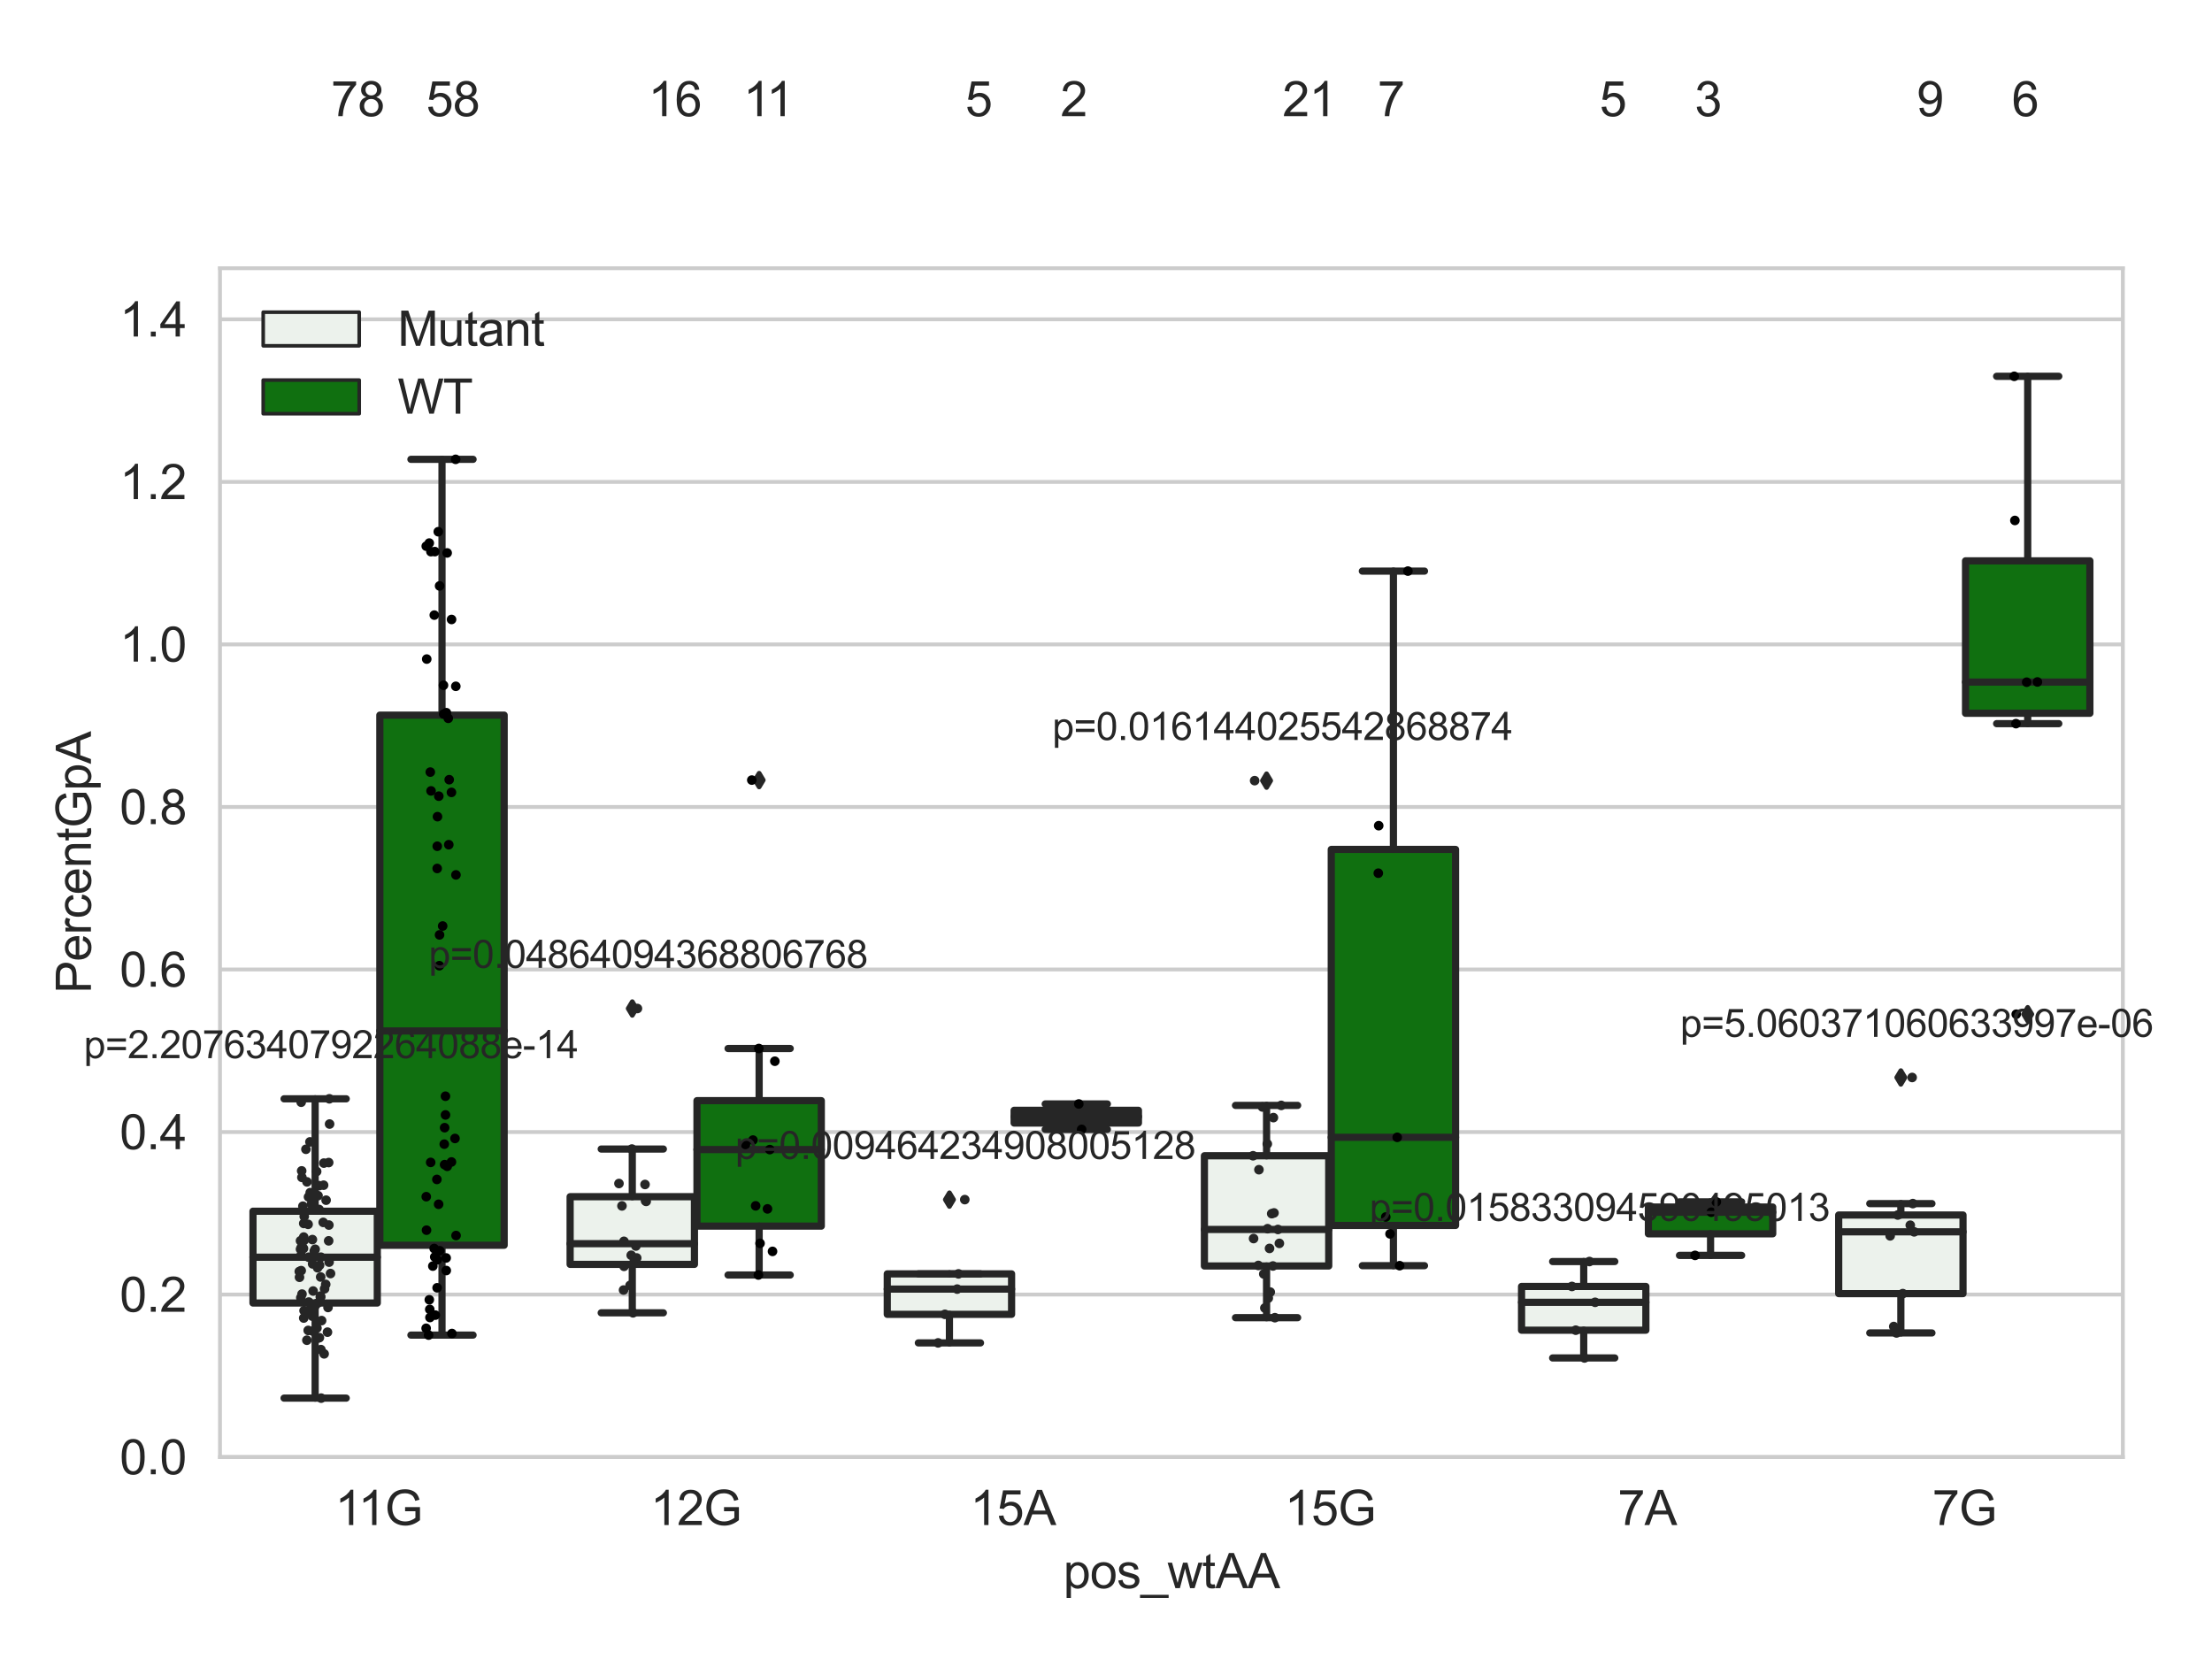 <?xml version="1.0" encoding="utf-8" standalone="no"?>
<!DOCTYPE svg PUBLIC "-//W3C//DTD SVG 1.1//EN"
  "http://www.w3.org/Graphics/SVG/1.1/DTD/svg11.dtd">
<svg xmlns:xlink="http://www.w3.org/1999/xlink" width="460.8pt" height="345.6pt" viewBox="0 0 460.8 345.6" xmlns="http://www.w3.org/2000/svg" version="1.1">
 <defs>
  <style type="text/css">*{stroke-linejoin: round; stroke-linecap: butt}</style>
 </defs>
 <g id="figure_1">
  <g id="patch_1">
   <path d="M 0 345.6 
L 460.8 345.6 
L 460.8 0 
L 0 0 
z
" style="fill: #ffffff"/>
  </g>
  <g id="axes_1">
   <g id="patch_2">
    <path d="M 45.83 303.539 
L 442.229 303.539 
L 442.229 55.877 
L 45.83 55.877 
z
" style="fill: #ffffff"/>
   </g>
   <g id="matplotlib.axis_1">
    <g id="xtick_1">
     <g id="text_1">
      <!-- 11G -->
      <g style="fill: #262626" transform="translate(69.782 317.697)scale(0.1 -0.1)">
       <defs>
        <path id="ArialMT-31" d="M 2384 0 
L 1822 0 
L 1822 3584 
Q 1619 3391 1289 3197 
Q 959 3003 697 2906 
L 697 3450 
Q 1169 3672 1522 3987 
Q 1875 4303 2022 4600 
L 2384 4600 
L 2384 0 
z
" transform="scale(0.016)"/>
        <path id="ArialMT-47" d="M 2638 1797 
L 2638 2334 
L 4578 2338 
L 4578 638 
Q 4131 281 3656 101 
Q 3181 -78 2681 -78 
Q 2006 -78 1454 211 
Q 903 500 622 1047 
Q 341 1594 341 2269 
Q 341 2938 620 3517 
Q 900 4097 1425 4378 
Q 1950 4659 2634 4659 
Q 3131 4659 3532 4498 
Q 3934 4338 4162 4050 
Q 4391 3763 4509 3300 
L 3963 3150 
Q 3859 3500 3706 3700 
Q 3553 3900 3268 4020 
Q 2984 4141 2638 4141 
Q 2222 4141 1919 4014 
Q 1616 3888 1430 3681 
Q 1244 3475 1141 3228 
Q 966 2803 966 2306 
Q 966 1694 1177 1281 
Q 1388 869 1791 669 
Q 2194 469 2647 469 
Q 3041 469 3416 620 
Q 3791 772 3984 944 
L 3984 1797 
L 2638 1797 
z
" transform="scale(0.016)"/>
       </defs>
       <use xlink:href="#ArialMT-31"/>
       <use xlink:href="#ArialMT-31" x="48.24"/>
       <use xlink:href="#ArialMT-47" x="103.855"/>
      </g>
     </g>
    </g>
    <g id="xtick_2">
     <g id="text_2">
      <!-- 12G -->
      <g style="fill: #262626" transform="translate(135.48 317.697)scale(0.1 -0.1)">
       <defs>
        <path id="ArialMT-32" d="M 3222 541 
L 3222 0 
L 194 0 
Q 188 203 259 391 
Q 375 700 629 1000 
Q 884 1300 1366 1694 
Q 2113 2306 2375 2664 
Q 2638 3022 2638 3341 
Q 2638 3675 2398 3904 
Q 2159 4134 1775 4134 
Q 1369 4134 1125 3890 
Q 881 3647 878 3216 
L 300 3275 
Q 359 3922 746 4261 
Q 1134 4600 1788 4600 
Q 2447 4600 2831 4234 
Q 3216 3869 3216 3328 
Q 3216 3053 3103 2787 
Q 2991 2522 2730 2228 
Q 2469 1934 1863 1422 
Q 1356 997 1212 845 
Q 1069 694 975 541 
L 3222 541 
z
" transform="scale(0.016)"/>
       </defs>
       <use xlink:href="#ArialMT-31"/>
       <use xlink:href="#ArialMT-32" x="55.615"/>
       <use xlink:href="#ArialMT-47" x="111.23"/>
      </g>
     </g>
    </g>
    <g id="xtick_3">
     <g id="text_3">
      <!-- 15A -->
      <g style="fill: #262626" transform="translate(202.1 317.697)scale(0.1 -0.1)">
       <defs>
        <path id="ArialMT-35" d="M 266 1200 
L 856 1250 
Q 922 819 1161 601 
Q 1400 384 1738 384 
Q 2144 384 2425 690 
Q 2706 997 2706 1503 
Q 2706 1984 2436 2262 
Q 2166 2541 1728 2541 
Q 1456 2541 1237 2417 
Q 1019 2294 894 2097 
L 366 2166 
L 809 4519 
L 3088 4519 
L 3088 3981 
L 1259 3981 
L 1013 2750 
Q 1425 3038 1878 3038 
Q 2478 3038 2890 2622 
Q 3303 2206 3303 1553 
Q 3303 931 2941 478 
Q 2500 -78 1738 -78 
Q 1113 -78 717 272 
Q 322 622 266 1200 
z
" transform="scale(0.016)"/>
        <path id="ArialMT-41" d="M -9 0 
L 1750 4581 
L 2403 4581 
L 4278 0 
L 3588 0 
L 3053 1388 
L 1138 1388 
L 634 0 
L -9 0 
z
M 1313 1881 
L 2866 1881 
L 2388 3150 
Q 2169 3728 2063 4100 
Q 1975 3659 1816 3225 
L 1313 1881 
z
" transform="scale(0.016)"/>
       </defs>
       <use xlink:href="#ArialMT-31"/>
       <use xlink:href="#ArialMT-35" x="55.615"/>
       <use xlink:href="#ArialMT-41" x="111.23"/>
      </g>
     </g>
    </g>
    <g id="xtick_4">
     <g id="text_4">
      <!-- 15G -->
      <g style="fill: #262626" transform="translate(267.613 317.697)scale(0.1 -0.1)">
       <use xlink:href="#ArialMT-31"/>
       <use xlink:href="#ArialMT-35" x="55.615"/>
       <use xlink:href="#ArialMT-47" x="111.23"/>
      </g>
     </g>
    </g>
    <g id="xtick_5">
     <g id="text_5">
      <!-- 7A -->
      <g style="fill: #262626" transform="translate(337.014 317.697)scale(0.1 -0.1)">
       <defs>
        <path id="ArialMT-37" d="M 303 3981 
L 303 4522 
L 3269 4522 
L 3269 4084 
Q 2831 3619 2401 2847 
Q 1972 2075 1738 1259 
Q 1569 684 1522 0 
L 944 0 
Q 953 541 1156 1306 
Q 1359 2072 1739 2783 
Q 2119 3494 2547 3981 
L 303 3981 
z
" transform="scale(0.016)"/>
       </defs>
       <use xlink:href="#ArialMT-37"/>
       <use xlink:href="#ArialMT-41" x="55.615"/>
      </g>
     </g>
    </g>
    <g id="xtick_6">
     <g id="text_6">
      <!-- 7G -->
      <g style="fill: #262626" transform="translate(402.526 317.697)scale(0.1 -0.1)">
       <use xlink:href="#ArialMT-37"/>
       <use xlink:href="#ArialMT-47" x="55.615"/>
      </g>
     </g>
    </g>
    <g id="text_7">
     <!-- pos_wtAA -->
     <g style="fill: #262626" transform="translate(221.518 330.842)scale(0.1 -0.1)">
      <defs>
       <path id="ArialMT-70" d="M 422 -1272 
L 422 3319 
L 934 3319 
L 934 2888 
Q 1116 3141 1344 3267 
Q 1572 3394 1897 3394 
Q 2322 3394 2647 3175 
Q 2972 2956 3137 2557 
Q 3303 2159 3303 1684 
Q 3303 1175 3120 767 
Q 2938 359 2589 142 
Q 2241 -75 1856 -75 
Q 1575 -75 1351 44 
Q 1128 163 984 344 
L 984 -1272 
L 422 -1272 
z
M 931 1641 
Q 931 1000 1190 694 
Q 1450 388 1819 388 
Q 2194 388 2461 705 
Q 2728 1022 2728 1688 
Q 2728 2322 2467 2637 
Q 2206 2953 1844 2953 
Q 1484 2953 1207 2617 
Q 931 2281 931 1641 
z
" transform="scale(0.016)"/>
       <path id="ArialMT-6f" d="M 213 1659 
Q 213 2581 725 3025 
Q 1153 3394 1769 3394 
Q 2453 3394 2887 2945 
Q 3322 2497 3322 1706 
Q 3322 1066 3130 698 
Q 2938 331 2570 128 
Q 2203 -75 1769 -75 
Q 1072 -75 642 372 
Q 213 819 213 1659 
z
M 791 1659 
Q 791 1022 1069 705 
Q 1347 388 1769 388 
Q 2188 388 2466 706 
Q 2744 1025 2744 1678 
Q 2744 2294 2464 2611 
Q 2184 2928 1769 2928 
Q 1347 2928 1069 2612 
Q 791 2297 791 1659 
z
" transform="scale(0.016)"/>
       <path id="ArialMT-73" d="M 197 991 
L 753 1078 
Q 800 744 1014 566 
Q 1228 388 1613 388 
Q 2000 388 2187 545 
Q 2375 703 2375 916 
Q 2375 1106 2209 1216 
Q 2094 1291 1634 1406 
Q 1016 1563 777 1677 
Q 538 1791 414 1992 
Q 291 2194 291 2438 
Q 291 2659 392 2848 
Q 494 3038 669 3163 
Q 800 3259 1026 3326 
Q 1253 3394 1513 3394 
Q 1903 3394 2198 3281 
Q 2494 3169 2634 2976 
Q 2775 2784 2828 2463 
L 2278 2388 
Q 2241 2644 2061 2787 
Q 1881 2931 1553 2931 
Q 1166 2931 1000 2803 
Q 834 2675 834 2503 
Q 834 2394 903 2306 
Q 972 2216 1119 2156 
Q 1203 2125 1616 2013 
Q 2213 1853 2448 1751 
Q 2684 1650 2818 1456 
Q 2953 1263 2953 975 
Q 2953 694 2789 445 
Q 2625 197 2315 61 
Q 2006 -75 1616 -75 
Q 969 -75 630 194 
Q 291 463 197 991 
z
" transform="scale(0.016)"/>
       <path id="ArialMT-5f" d="M -97 -1272 
L -97 -866 
L 3631 -866 
L 3631 -1272 
L -97 -1272 
z
" transform="scale(0.016)"/>
       <path id="ArialMT-77" d="M 1034 0 
L 19 3319 
L 600 3319 
L 1128 1403 
L 1325 691 
Q 1338 744 1497 1375 
L 2025 3319 
L 2603 3319 
L 3100 1394 
L 3266 759 
L 3456 1400 
L 4025 3319 
L 4572 3319 
L 3534 0 
L 2950 0 
L 2422 1988 
L 2294 2553 
L 1622 0 
L 1034 0 
z
" transform="scale(0.016)"/>
       <path id="ArialMT-74" d="M 1650 503 
L 1731 6 
Q 1494 -44 1306 -44 
Q 1000 -44 831 53 
Q 663 150 594 308 
Q 525 466 525 972 
L 525 2881 
L 113 2881 
L 113 3319 
L 525 3319 
L 525 4141 
L 1084 4478 
L 1084 3319 
L 1650 3319 
L 1650 2881 
L 1084 2881 
L 1084 941 
Q 1084 700 1114 631 
Q 1144 563 1211 522 
Q 1278 481 1403 481 
Q 1497 481 1650 503 
z
" transform="scale(0.016)"/>
      </defs>
      <use xlink:href="#ArialMT-70"/>
      <use xlink:href="#ArialMT-6f" x="55.615"/>
      <use xlink:href="#ArialMT-73" x="111.23"/>
      <use xlink:href="#ArialMT-5f" x="161.23"/>
      <use xlink:href="#ArialMT-77" x="216.846"/>
      <use xlink:href="#ArialMT-74" x="289.062"/>
      <use xlink:href="#ArialMT-41" x="316.846"/>
      <use xlink:href="#ArialMT-41" x="383.545"/>
     </g>
    </g>
   </g>
   <g id="matplotlib.axis_2">
    <g id="ytick_1">
     <g id="line2d_1">
      <path d="M 45.83 303.539 
L 442.229 303.539 
" clip-path="url(#pa3fa603b50)" style="fill: none; stroke: #cccccc; stroke-width: 0.8; stroke-linecap: round"/>
     </g>
     <g id="text_8">
      <!-- 0.0 -->
      <g style="fill: #262626" transform="translate(24.93 307.118)scale(0.1 -0.1)">
       <defs>
        <path id="ArialMT-30" d="M 266 2259 
Q 266 3072 433 3567 
Q 600 4063 929 4331 
Q 1259 4600 1759 4600 
Q 2128 4600 2406 4451 
Q 2684 4303 2865 4023 
Q 3047 3744 3150 3342 
Q 3253 2941 3253 2259 
Q 3253 1453 3087 958 
Q 2922 463 2592 192 
Q 2263 -78 1759 -78 
Q 1097 -78 719 397 
Q 266 969 266 2259 
z
M 844 2259 
Q 844 1131 1108 757 
Q 1372 384 1759 384 
Q 2147 384 2411 759 
Q 2675 1134 2675 2259 
Q 2675 3391 2411 3762 
Q 2147 4134 1753 4134 
Q 1366 4134 1134 3806 
Q 844 3388 844 2259 
z
" transform="scale(0.016)"/>
        <path id="ArialMT-2e" d="M 581 0 
L 581 641 
L 1222 641 
L 1222 0 
L 581 0 
z
" transform="scale(0.016)"/>
       </defs>
       <use xlink:href="#ArialMT-30"/>
       <use xlink:href="#ArialMT-2e" x="55.615"/>
       <use xlink:href="#ArialMT-30" x="83.398"/>
      </g>
     </g>
    </g>
    <g id="ytick_2">
     <g id="line2d_2">
      <path d="M 45.83 269.68 
L 442.229 269.68 
" clip-path="url(#pa3fa603b50)" style="fill: none; stroke: #cccccc; stroke-width: 0.8; stroke-linecap: round"/>
     </g>
     <g id="text_9">
      <!-- 0.2 -->
      <g style="fill: #262626" transform="translate(24.93 273.259)scale(0.1 -0.1)">
       <use xlink:href="#ArialMT-30"/>
       <use xlink:href="#ArialMT-2e" x="55.615"/>
       <use xlink:href="#ArialMT-32" x="83.398"/>
      </g>
     </g>
    </g>
    <g id="ytick_3">
     <g id="line2d_3">
      <path d="M 45.83 235.82 
L 442.229 235.82 
" clip-path="url(#pa3fa603b50)" style="fill: none; stroke: #cccccc; stroke-width: 0.8; stroke-linecap: round"/>
     </g>
     <g id="text_10">
      <!-- 0.4 -->
      <g style="fill: #262626" transform="translate(24.93 239.399)scale(0.1 -0.1)">
       <defs>
        <path id="ArialMT-34" d="M 2069 0 
L 2069 1097 
L 81 1097 
L 81 1613 
L 2172 4581 
L 2631 4581 
L 2631 1613 
L 3250 1613 
L 3250 1097 
L 2631 1097 
L 2631 0 
L 2069 0 
z
M 2069 1613 
L 2069 3678 
L 634 1613 
L 2069 1613 
z
" transform="scale(0.016)"/>
       </defs>
       <use xlink:href="#ArialMT-30"/>
       <use xlink:href="#ArialMT-2e" x="55.615"/>
       <use xlink:href="#ArialMT-34" x="83.398"/>
      </g>
     </g>
    </g>
    <g id="ytick_4">
     <g id="line2d_4">
      <path d="M 45.83 201.961 
L 442.229 201.961 
" clip-path="url(#pa3fa603b50)" style="fill: none; stroke: #cccccc; stroke-width: 0.8; stroke-linecap: round"/>
     </g>
     <g id="text_11">
      <!-- 0.6 -->
      <g style="fill: #262626" transform="translate(24.93 205.54)scale(0.1 -0.1)">
       <defs>
        <path id="ArialMT-36" d="M 3184 3459 
L 2625 3416 
Q 2550 3747 2413 3897 
Q 2184 4138 1850 4138 
Q 1581 4138 1378 3988 
Q 1113 3794 959 3422 
Q 806 3050 800 2363 
Q 1003 2672 1297 2822 
Q 1591 2972 1913 2972 
Q 2475 2972 2870 2558 
Q 3266 2144 3266 1488 
Q 3266 1056 3080 686 
Q 2894 316 2569 119 
Q 2244 -78 1831 -78 
Q 1128 -78 684 439 
Q 241 956 241 2144 
Q 241 3472 731 4075 
Q 1159 4600 1884 4600 
Q 2425 4600 2770 4297 
Q 3116 3994 3184 3459 
z
M 888 1484 
Q 888 1194 1011 928 
Q 1134 663 1356 523 
Q 1578 384 1822 384 
Q 2178 384 2434 671 
Q 2691 959 2691 1453 
Q 2691 1928 2437 2201 
Q 2184 2475 1800 2475 
Q 1419 2475 1153 2201 
Q 888 1928 888 1484 
z
" transform="scale(0.016)"/>
       </defs>
       <use xlink:href="#ArialMT-30"/>
       <use xlink:href="#ArialMT-2e" x="55.615"/>
       <use xlink:href="#ArialMT-36" x="83.398"/>
      </g>
     </g>
    </g>
    <g id="ytick_5">
     <g id="line2d_5">
      <path d="M 45.83 168.102 
L 442.229 168.102 
" clip-path="url(#pa3fa603b50)" style="fill: none; stroke: #cccccc; stroke-width: 0.8; stroke-linecap: round"/>
     </g>
     <g id="text_12">
      <!-- 0.8 -->
      <g style="fill: #262626" transform="translate(24.93 171.681)scale(0.1 -0.1)">
       <defs>
        <path id="ArialMT-38" d="M 1131 2484 
Q 781 2613 612 2850 
Q 444 3088 444 3419 
Q 444 3919 803 4259 
Q 1163 4600 1759 4600 
Q 2359 4600 2725 4251 
Q 3091 3903 3091 3403 
Q 3091 3084 2923 2848 
Q 2756 2613 2416 2484 
Q 2838 2347 3058 2040 
Q 3278 1734 3278 1309 
Q 3278 722 2862 322 
Q 2447 -78 1769 -78 
Q 1091 -78 675 323 
Q 259 725 259 1325 
Q 259 1772 486 2073 
Q 713 2375 1131 2484 
z
M 1019 3438 
Q 1019 3113 1228 2906 
Q 1438 2700 1772 2700 
Q 2097 2700 2305 2904 
Q 2513 3109 2513 3406 
Q 2513 3716 2298 3927 
Q 2084 4138 1766 4138 
Q 1444 4138 1231 3931 
Q 1019 3725 1019 3438 
z
M 838 1322 
Q 838 1081 952 856 
Q 1066 631 1291 507 
Q 1516 384 1775 384 
Q 2178 384 2440 643 
Q 2703 903 2703 1303 
Q 2703 1709 2433 1975 
Q 2163 2241 1756 2241 
Q 1359 2241 1098 1978 
Q 838 1716 838 1322 
z
" transform="scale(0.016)"/>
       </defs>
       <use xlink:href="#ArialMT-30"/>
       <use xlink:href="#ArialMT-2e" x="55.615"/>
       <use xlink:href="#ArialMT-38" x="83.398"/>
      </g>
     </g>
    </g>
    <g id="ytick_6">
     <g id="line2d_6">
      <path d="M 45.83 134.243 
L 442.229 134.243 
" clip-path="url(#pa3fa603b50)" style="fill: none; stroke: #cccccc; stroke-width: 0.8; stroke-linecap: round"/>
     </g>
     <g id="text_13">
      <!-- 1.0 -->
      <g style="fill: #262626" transform="translate(24.93 137.822)scale(0.1 -0.1)">
       <use xlink:href="#ArialMT-31"/>
       <use xlink:href="#ArialMT-2e" x="55.615"/>
       <use xlink:href="#ArialMT-30" x="83.398"/>
      </g>
     </g>
    </g>
    <g id="ytick_7">
     <g id="line2d_7">
      <path d="M 45.83 100.384 
L 442.229 100.384 
" clip-path="url(#pa3fa603b50)" style="fill: none; stroke: #cccccc; stroke-width: 0.8; stroke-linecap: round"/>
     </g>
     <g id="text_14">
      <!-- 1.2 -->
      <g style="fill: #262626" transform="translate(24.93 103.963)scale(0.1 -0.1)">
       <use xlink:href="#ArialMT-31"/>
       <use xlink:href="#ArialMT-2e" x="55.615"/>
       <use xlink:href="#ArialMT-32" x="83.398"/>
      </g>
     </g>
    </g>
    <g id="ytick_8">
     <g id="line2d_8">
      <path d="M 45.83 66.525 
L 442.229 66.525 
" clip-path="url(#pa3fa603b50)" style="fill: none; stroke: #cccccc; stroke-width: 0.8; stroke-linecap: round"/>
     </g>
     <g id="text_15">
      <!-- 1.4 -->
      <g style="fill: #262626" transform="translate(24.93 70.104)scale(0.1 -0.1)">
       <use xlink:href="#ArialMT-31"/>
       <use xlink:href="#ArialMT-2e" x="55.615"/>
       <use xlink:href="#ArialMT-34" x="83.398"/>
      </g>
     </g>
    </g>
    <g id="text_16">
     <!-- PercentGpA -->
     <g style="fill: #262626" transform="translate(18.942 206.943)rotate(-90)scale(0.1 -0.1)">
      <defs>
       <path id="ArialMT-50" d="M 494 0 
L 494 4581 
L 2222 4581 
Q 2678 4581 2919 4538 
Q 3256 4481 3484 4323 
Q 3713 4166 3852 3881 
Q 3991 3597 3991 3256 
Q 3991 2672 3619 2267 
Q 3247 1863 2275 1863 
L 1100 1863 
L 1100 0 
L 494 0 
z
M 1100 2403 
L 2284 2403 
Q 2872 2403 3119 2622 
Q 3366 2841 3366 3238 
Q 3366 3525 3220 3729 
Q 3075 3934 2838 4000 
Q 2684 4041 2272 4041 
L 1100 4041 
L 1100 2403 
z
" transform="scale(0.016)"/>
       <path id="ArialMT-65" d="M 2694 1069 
L 3275 997 
Q 3138 488 2766 206 
Q 2394 -75 1816 -75 
Q 1088 -75 661 373 
Q 234 822 234 1631 
Q 234 2469 665 2931 
Q 1097 3394 1784 3394 
Q 2450 3394 2872 2941 
Q 3294 2488 3294 1666 
Q 3294 1616 3291 1516 
L 816 1516 
Q 847 969 1125 678 
Q 1403 388 1819 388 
Q 2128 388 2347 550 
Q 2566 713 2694 1069 
z
M 847 1978 
L 2700 1978 
Q 2663 2397 2488 2606 
Q 2219 2931 1791 2931 
Q 1403 2931 1139 2672 
Q 875 2413 847 1978 
z
" transform="scale(0.016)"/>
       <path id="ArialMT-72" d="M 416 0 
L 416 3319 
L 922 3319 
L 922 2816 
Q 1116 3169 1280 3281 
Q 1444 3394 1641 3394 
Q 1925 3394 2219 3213 
L 2025 2691 
Q 1819 2813 1613 2813 
Q 1428 2813 1281 2702 
Q 1134 2591 1072 2394 
Q 978 2094 978 1738 
L 978 0 
L 416 0 
z
" transform="scale(0.016)"/>
       <path id="ArialMT-63" d="M 2588 1216 
L 3141 1144 
Q 3050 572 2676 248 
Q 2303 -75 1759 -75 
Q 1078 -75 664 370 
Q 250 816 250 1647 
Q 250 2184 428 2587 
Q 606 2991 970 3192 
Q 1334 3394 1763 3394 
Q 2303 3394 2647 3120 
Q 2991 2847 3088 2344 
L 2541 2259 
Q 2463 2594 2264 2762 
Q 2066 2931 1784 2931 
Q 1359 2931 1093 2626 
Q 828 2322 828 1663 
Q 828 994 1084 691 
Q 1341 388 1753 388 
Q 2084 388 2306 591 
Q 2528 794 2588 1216 
z
" transform="scale(0.016)"/>
       <path id="ArialMT-6e" d="M 422 0 
L 422 3319 
L 928 3319 
L 928 2847 
Q 1294 3394 1984 3394 
Q 2284 3394 2536 3286 
Q 2788 3178 2913 3003 
Q 3038 2828 3088 2588 
Q 3119 2431 3119 2041 
L 3119 0 
L 2556 0 
L 2556 2019 
Q 2556 2363 2490 2533 
Q 2425 2703 2258 2804 
Q 2091 2906 1866 2906 
Q 1506 2906 1245 2678 
Q 984 2450 984 1813 
L 984 0 
L 422 0 
z
" transform="scale(0.016)"/>
      </defs>
      <use xlink:href="#ArialMT-50"/>
      <use xlink:href="#ArialMT-65" x="66.699"/>
      <use xlink:href="#ArialMT-72" x="122.314"/>
      <use xlink:href="#ArialMT-63" x="155.615"/>
      <use xlink:href="#ArialMT-65" x="205.615"/>
      <use xlink:href="#ArialMT-6e" x="261.23"/>
      <use xlink:href="#ArialMT-74" x="316.846"/>
      <use xlink:href="#ArialMT-47" x="344.629"/>
      <use xlink:href="#ArialMT-70" x="422.412"/>
      <use xlink:href="#ArialMT-41" x="478.027"/>
     </g>
    </g>
   </g>
   <g id="patch_3">
    <path d="M 52.701 271.443 
L 78.599 271.443 
L 78.599 252.317 
L 52.701 252.317 
L 52.701 271.443 
z
" clip-path="url(#pa3fa603b50)" style="fill: #ecf2ec; stroke: #262626; stroke-width: 1.5; stroke-linejoin: miter"/>
   </g>
   <g id="patch_4">
    <path d="M 79.128 259.409 
L 105.026 259.409 
L 105.026 148.975 
L 79.128 148.975 
L 79.128 259.409 
z
" clip-path="url(#pa3fa603b50)" style="fill: #107010; stroke: #262626; stroke-width: 1.5; stroke-linejoin: miter"/>
   </g>
   <g id="patch_5">
    <path d="M 118.767 263.392 
L 144.665 263.392 
L 144.665 249.293 
L 118.767 249.293 
L 118.767 263.392 
z
" clip-path="url(#pa3fa603b50)" style="fill: #ecf2ec; stroke: #262626; stroke-width: 1.5; stroke-linejoin: miter"/>
   </g>
   <g id="patch_6">
    <path d="M 145.194 255.422 
L 171.092 255.422 
L 171.092 229.286 
L 145.194 229.286 
L 145.194 255.422 
z
" clip-path="url(#pa3fa603b50)" style="fill: #107010; stroke: #262626; stroke-width: 1.5; stroke-linejoin: miter"/>
   </g>
   <g id="patch_7">
    <path d="M 184.834 273.8 
L 210.732 273.8 
L 210.732 265.37 
L 184.834 265.37 
L 184.834 273.8 
z
" clip-path="url(#pa3fa603b50)" style="fill: #ecf2ec; stroke: #262626; stroke-width: 1.5; stroke-linejoin: miter"/>
   </g>
   <g id="patch_8">
    <path d="M 211.26 233.948 
L 237.159 233.948 
L 237.159 231.299 
L 211.26 231.299 
L 211.26 233.948 
z
" clip-path="url(#pa3fa603b50)" style="fill: #107010; stroke: #262626; stroke-width: 1.5; stroke-linejoin: miter"/>
   </g>
   <g id="patch_9">
    <path d="M 250.9 263.728 
L 276.798 263.728 
L 276.798 240.765 
L 250.9 240.765 
L 250.9 263.728 
z
" clip-path="url(#pa3fa603b50)" style="fill: #ecf2ec; stroke: #262626; stroke-width: 1.5; stroke-linejoin: miter"/>
   </g>
   <g id="patch_10">
    <path d="M 277.327 255.282 
L 303.225 255.282 
L 303.225 176.952 
L 277.327 176.952 
L 277.327 255.282 
z
" clip-path="url(#pa3fa603b50)" style="fill: #107010; stroke: #262626; stroke-width: 1.5; stroke-linejoin: miter"/>
   </g>
   <g id="patch_11">
    <path d="M 316.967 277.103 
L 342.865 277.103 
L 342.865 267.99 
L 316.967 267.99 
L 316.967 277.103 
z
" clip-path="url(#pa3fa603b50)" style="fill: #ecf2ec; stroke: #262626; stroke-width: 1.5; stroke-linejoin: miter"/>
   </g>
   <g id="patch_12">
    <path d="M 343.393 257.023 
L 369.291 257.023 
L 369.291 251.448 
L 343.393 251.448 
L 343.393 257.023 
z
" clip-path="url(#pa3fa603b50)" style="fill: #107010; stroke: #262626; stroke-width: 1.5; stroke-linejoin: miter"/>
   </g>
   <g id="patch_13">
    <path d="M 383.033 269.484 
L 408.931 269.484 
L 408.931 253.108 
L 383.033 253.108 
L 383.033 269.484 
z
" clip-path="url(#pa3fa603b50)" style="fill: #ecf2ec; stroke: #262626; stroke-width: 1.5; stroke-linejoin: miter"/>
   </g>
   <g id="patch_14">
    <path d="M 409.46 148.589 
L 435.358 148.589 
L 435.358 116.832 
L 409.46 116.832 
L 409.46 148.589 
z
" clip-path="url(#pa3fa603b50)" style="fill: #107010; stroke: #262626; stroke-width: 1.5; stroke-linejoin: miter"/>
   </g>
   <g id="patch_15">
    <path d="M 78.863 303.539 
L 78.863 303.539 
L 78.863 303.539 
L 78.863 303.539 
z
" clip-path="url(#pa3fa603b50)" style="fill: #ecf2ec; stroke: #262626; stroke-width: 0.75; stroke-linejoin: miter"/>
   </g>
   <g id="patch_16">
    <path d="M 78.863 303.539 
L 78.863 303.539 
L 78.863 303.539 
L 78.863 303.539 
z
" clip-path="url(#pa3fa603b50)" style="fill: #107010; stroke: #262626; stroke-width: 0.75; stroke-linejoin: miter"/>
   </g>
   <g id="PathCollection_1"/>
   <g id="PathCollection_2"/>
   <g id="line2d_9">
    <path d="M 65.65 271.443 
L 65.65 291.255 
" clip-path="url(#pa3fa603b50)" style="fill: none; stroke: #262626; stroke-width: 1.5; stroke-linecap: round"/>
   </g>
   <g id="line2d_10">
    <path d="M 65.65 252.317 
L 65.65 228.903 
" clip-path="url(#pa3fa603b50)" style="fill: none; stroke: #262626; stroke-width: 1.5; stroke-linecap: round"/>
   </g>
   <g id="line2d_11">
    <path d="M 59.175 291.255 
L 72.124 291.255 
" clip-path="url(#pa3fa603b50)" style="fill: none; stroke: #262626; stroke-width: 1.5; stroke-linecap: round"/>
   </g>
   <g id="line2d_12">
    <path d="M 59.175 228.903 
L 72.124 228.903 
" clip-path="url(#pa3fa603b50)" style="fill: none; stroke: #262626; stroke-width: 1.5; stroke-linecap: round"/>
   </g>
   <g id="line2d_13"/>
   <g id="line2d_14">
    <path d="M 92.077 259.409 
L 92.077 278.122 
" clip-path="url(#pa3fa603b50)" style="fill: none; stroke: #262626; stroke-width: 1.5; stroke-linecap: round"/>
   </g>
   <g id="line2d_15">
    <path d="M 92.077 148.975 
L 92.077 95.689 
" clip-path="url(#pa3fa603b50)" style="fill: none; stroke: #262626; stroke-width: 1.5; stroke-linecap: round"/>
   </g>
   <g id="line2d_16">
    <path d="M 85.602 278.122 
L 98.551 278.122 
" clip-path="url(#pa3fa603b50)" style="fill: none; stroke: #262626; stroke-width: 1.5; stroke-linecap: round"/>
   </g>
   <g id="line2d_17">
    <path d="M 85.602 95.689 
L 98.551 95.689 
" clip-path="url(#pa3fa603b50)" style="fill: none; stroke: #262626; stroke-width: 1.5; stroke-linecap: round"/>
   </g>
   <g id="line2d_18"/>
   <g id="line2d_19">
    <path d="M 131.716 263.392 
L 131.716 273.486 
" clip-path="url(#pa3fa603b50)" style="fill: none; stroke: #262626; stroke-width: 1.5; stroke-linecap: round"/>
   </g>
   <g id="line2d_20">
    <path d="M 131.716 249.293 
L 131.716 239.367 
" clip-path="url(#pa3fa603b50)" style="fill: none; stroke: #262626; stroke-width: 1.5; stroke-linecap: round"/>
   </g>
   <g id="line2d_21">
    <path d="M 125.242 273.486 
L 138.191 273.486 
" clip-path="url(#pa3fa603b50)" style="fill: none; stroke: #262626; stroke-width: 1.5; stroke-linecap: round"/>
   </g>
   <g id="line2d_22">
    <path d="M 125.242 239.367 
L 138.191 239.367 
" clip-path="url(#pa3fa603b50)" style="fill: none; stroke: #262626; stroke-width: 1.5; stroke-linecap: round"/>
   </g>
   <g id="line2d_23">
    <defs>
     <path id="m5c768e4d07" d="M -0 1.414 
L 0.849 0 
L 0 -1.414 
L -0.849 -0 
z
" style="stroke: #262626; stroke-linejoin: miter"/>
    </defs>
    <g clip-path="url(#pa3fa603b50)">
     <use xlink:href="#m5c768e4d07" x="131.716" y="210.091" style="fill: #262626; stroke: #262626; stroke-linejoin: miter"/>
    </g>
   </g>
   <g id="line2d_24">
    <path d="M 158.143 255.422 
L 158.143 265.605 
" clip-path="url(#pa3fa603b50)" style="fill: none; stroke: #262626; stroke-width: 1.5; stroke-linecap: round"/>
   </g>
   <g id="line2d_25">
    <path d="M 158.143 229.286 
L 158.143 218.426 
" clip-path="url(#pa3fa603b50)" style="fill: none; stroke: #262626; stroke-width: 1.5; stroke-linecap: round"/>
   </g>
   <g id="line2d_26">
    <path d="M 151.668 265.605 
L 164.618 265.605 
" clip-path="url(#pa3fa603b50)" style="fill: none; stroke: #262626; stroke-width: 1.5; stroke-linecap: round"/>
   </g>
   <g id="line2d_27">
    <path d="M 151.668 218.426 
L 164.618 218.426 
" clip-path="url(#pa3fa603b50)" style="fill: none; stroke: #262626; stroke-width: 1.5; stroke-linecap: round"/>
   </g>
   <g id="line2d_28">
    <g clip-path="url(#pa3fa603b50)">
     <use xlink:href="#m5c768e4d07" x="158.143" y="162.507" style="fill: #262626; stroke: #262626; stroke-linejoin: miter"/>
    </g>
   </g>
   <g id="line2d_29">
    <path d="M 197.783 273.8 
L 197.783 279.749 
" clip-path="url(#pa3fa603b50)" style="fill: none; stroke: #262626; stroke-width: 1.5; stroke-linecap: round"/>
   </g>
   <g id="line2d_30">
    <path d="M 197.783 265.37 
L 197.783 265.37 
" clip-path="url(#pa3fa603b50)" style="fill: none; stroke: #262626; stroke-width: 1.5; stroke-linecap: round"/>
   </g>
   <g id="line2d_31">
    <path d="M 191.308 279.749 
L 204.257 279.749 
" clip-path="url(#pa3fa603b50)" style="fill: none; stroke: #262626; stroke-width: 1.5; stroke-linecap: round"/>
   </g>
   <g id="line2d_32">
    <path d="M 191.308 265.37 
L 204.257 265.37 
" clip-path="url(#pa3fa603b50)" style="fill: none; stroke: #262626; stroke-width: 1.5; stroke-linecap: round"/>
   </g>
   <g id="line2d_33">
    <g clip-path="url(#pa3fa603b50)">
     <use xlink:href="#m5c768e4d07" x="197.783" y="249.902" style="fill: #262626; stroke: #262626; stroke-linejoin: miter"/>
    </g>
   </g>
   <g id="line2d_34">
    <path d="M 224.209 233.948 
L 224.209 235.272 
" clip-path="url(#pa3fa603b50)" style="fill: none; stroke: #262626; stroke-width: 1.5; stroke-linecap: round"/>
   </g>
   <g id="line2d_35">
    <path d="M 224.209 231.299 
L 224.209 229.975 
" clip-path="url(#pa3fa603b50)" style="fill: none; stroke: #262626; stroke-width: 1.5; stroke-linecap: round"/>
   </g>
   <g id="line2d_36">
    <path d="M 217.735 235.272 
L 230.684 235.272 
" clip-path="url(#pa3fa603b50)" style="fill: none; stroke: #262626; stroke-width: 1.5; stroke-linecap: round"/>
   </g>
   <g id="line2d_37">
    <path d="M 217.735 229.975 
L 230.684 229.975 
" clip-path="url(#pa3fa603b50)" style="fill: none; stroke: #262626; stroke-width: 1.5; stroke-linecap: round"/>
   </g>
   <g id="line2d_38"/>
   <g id="line2d_39">
    <path d="M 263.849 263.728 
L 263.849 274.496 
" clip-path="url(#pa3fa603b50)" style="fill: none; stroke: #262626; stroke-width: 1.5; stroke-linecap: round"/>
   </g>
   <g id="line2d_40">
    <path d="M 263.849 240.765 
L 263.849 230.274 
" clip-path="url(#pa3fa603b50)" style="fill: none; stroke: #262626; stroke-width: 1.5; stroke-linecap: round"/>
   </g>
   <g id="line2d_41">
    <path d="M 257.375 274.496 
L 270.324 274.496 
" clip-path="url(#pa3fa603b50)" style="fill: none; stroke: #262626; stroke-width: 1.5; stroke-linecap: round"/>
   </g>
   <g id="line2d_42">
    <path d="M 257.375 230.274 
L 270.324 230.274 
" clip-path="url(#pa3fa603b50)" style="fill: none; stroke: #262626; stroke-width: 1.5; stroke-linecap: round"/>
   </g>
   <g id="line2d_43">
    <g clip-path="url(#pa3fa603b50)">
     <use xlink:href="#m5c768e4d07" x="263.849" y="162.623" style="fill: #262626; stroke: #262626; stroke-linejoin: miter"/>
    </g>
   </g>
   <g id="line2d_44">
    <path d="M 290.276 255.282 
L 290.276 263.661 
" clip-path="url(#pa3fa603b50)" style="fill: none; stroke: #262626; stroke-width: 1.5; stroke-linecap: round"/>
   </g>
   <g id="line2d_45">
    <path d="M 290.276 176.952 
L 290.276 118.97 
" clip-path="url(#pa3fa603b50)" style="fill: none; stroke: #262626; stroke-width: 1.5; stroke-linecap: round"/>
   </g>
   <g id="line2d_46">
    <path d="M 283.801 263.661 
L 296.75 263.661 
" clip-path="url(#pa3fa603b50)" style="fill: none; stroke: #262626; stroke-width: 1.5; stroke-linecap: round"/>
   </g>
   <g id="line2d_47">
    <path d="M 283.801 118.97 
L 296.75 118.97 
" clip-path="url(#pa3fa603b50)" style="fill: none; stroke: #262626; stroke-width: 1.5; stroke-linecap: round"/>
   </g>
   <g id="line2d_48"/>
   <g id="line2d_49">
    <path d="M 329.916 277.103 
L 329.916 282.887 
" clip-path="url(#pa3fa603b50)" style="fill: none; stroke: #262626; stroke-width: 1.5; stroke-linecap: round"/>
   </g>
   <g id="line2d_50">
    <path d="M 329.916 267.99 
L 329.916 262.8 
" clip-path="url(#pa3fa603b50)" style="fill: none; stroke: #262626; stroke-width: 1.5; stroke-linecap: round"/>
   </g>
   <g id="line2d_51">
    <path d="M 323.441 282.887 
L 336.39 282.887 
" clip-path="url(#pa3fa603b50)" style="fill: none; stroke: #262626; stroke-width: 1.5; stroke-linecap: round"/>
   </g>
   <g id="line2d_52">
    <path d="M 323.441 262.8 
L 336.39 262.8 
" clip-path="url(#pa3fa603b50)" style="fill: none; stroke: #262626; stroke-width: 1.5; stroke-linecap: round"/>
   </g>
   <g id="line2d_53"/>
   <g id="line2d_54">
    <path d="M 356.342 257.023 
L 356.342 261.519 
" clip-path="url(#pa3fa603b50)" style="fill: none; stroke: #262626; stroke-width: 1.5; stroke-linecap: round"/>
   </g>
   <g id="line2d_55">
    <path d="M 356.342 251.448 
L 356.342 250.369 
" clip-path="url(#pa3fa603b50)" style="fill: none; stroke: #262626; stroke-width: 1.5; stroke-linecap: round"/>
   </g>
   <g id="line2d_56">
    <path d="M 349.868 261.519 
L 362.817 261.519 
" clip-path="url(#pa3fa603b50)" style="fill: none; stroke: #262626; stroke-width: 1.5; stroke-linecap: round"/>
   </g>
   <g id="line2d_57">
    <path d="M 349.868 250.369 
L 362.817 250.369 
" clip-path="url(#pa3fa603b50)" style="fill: none; stroke: #262626; stroke-width: 1.5; stroke-linecap: round"/>
   </g>
   <g id="line2d_58"/>
   <g id="line2d_59">
    <path d="M 395.982 269.484 
L 395.982 277.676 
" clip-path="url(#pa3fa603b50)" style="fill: none; stroke: #262626; stroke-width: 1.5; stroke-linecap: round"/>
   </g>
   <g id="line2d_60">
    <path d="M 395.982 253.108 
L 395.982 250.731 
" clip-path="url(#pa3fa603b50)" style="fill: none; stroke: #262626; stroke-width: 1.5; stroke-linecap: round"/>
   </g>
   <g id="line2d_61">
    <path d="M 389.508 277.676 
L 402.457 277.676 
" clip-path="url(#pa3fa603b50)" style="fill: none; stroke: #262626; stroke-width: 1.5; stroke-linecap: round"/>
   </g>
   <g id="line2d_62">
    <path d="M 389.508 250.731 
L 402.457 250.731 
" clip-path="url(#pa3fa603b50)" style="fill: none; stroke: #262626; stroke-width: 1.5; stroke-linecap: round"/>
   </g>
   <g id="line2d_63">
    <g clip-path="url(#pa3fa603b50)">
     <use xlink:href="#m5c768e4d07" x="395.982" y="224.458" style="fill: #262626; stroke: #262626; stroke-linejoin: miter"/>
    </g>
   </g>
   <g id="line2d_64">
    <path d="M 422.409 148.589 
L 422.409 150.748 
" clip-path="url(#pa3fa603b50)" style="fill: none; stroke: #262626; stroke-width: 1.5; stroke-linecap: round"/>
   </g>
   <g id="line2d_65">
    <path d="M 422.409 116.832 
L 422.409 78.391 
" clip-path="url(#pa3fa603b50)" style="fill: none; stroke: #262626; stroke-width: 1.5; stroke-linecap: round"/>
   </g>
   <g id="line2d_66">
    <path d="M 415.934 150.748 
L 428.883 150.748 
" clip-path="url(#pa3fa603b50)" style="fill: none; stroke: #262626; stroke-width: 1.5; stroke-linecap: round"/>
   </g>
   <g id="line2d_67">
    <path d="M 415.934 78.391 
L 428.883 78.391 
" clip-path="url(#pa3fa603b50)" style="fill: none; stroke: #262626; stroke-width: 1.5; stroke-linecap: round"/>
   </g>
   <g id="line2d_68">
    <g clip-path="url(#pa3fa603b50)">
     <use xlink:href="#m5c768e4d07" x="422.409" y="211.277" style="fill: #262626; stroke: #262626; stroke-linejoin: miter"/>
    </g>
   </g>
   <g id="line2d_69">
    <path d="M 52.701 261.9 
L 78.599 261.9 
" clip-path="url(#pa3fa603b50)" style="fill: none; stroke: #262626; stroke-width: 1.5; stroke-linecap: round"/>
   </g>
   <g id="line2d_70">
    <path d="M 79.128 214.767 
L 105.026 214.767 
" clip-path="url(#pa3fa603b50)" style="fill: none; stroke: #262626; stroke-width: 1.5; stroke-linecap: round"/>
   </g>
   <g id="line2d_71">
    <path d="M 118.767 259.077 
L 144.665 259.077 
" clip-path="url(#pa3fa603b50)" style="fill: none; stroke: #262626; stroke-width: 1.5; stroke-linecap: round"/>
   </g>
   <g id="line2d_72">
    <path d="M 145.194 239.481 
L 171.092 239.481 
" clip-path="url(#pa3fa603b50)" style="fill: none; stroke: #262626; stroke-width: 1.5; stroke-linecap: round"/>
   </g>
   <g id="line2d_73">
    <path d="M 184.834 268.543 
L 210.732 268.543 
" clip-path="url(#pa3fa603b50)" style="fill: none; stroke: #262626; stroke-width: 1.5; stroke-linecap: round"/>
   </g>
   <g id="line2d_74">
    <path d="M 211.26 232.623 
L 237.159 232.623 
" clip-path="url(#pa3fa603b50)" style="fill: none; stroke: #262626; stroke-width: 1.5; stroke-linecap: round"/>
   </g>
   <g id="line2d_75">
    <path d="M 250.9 256.117 
L 276.798 256.117 
" clip-path="url(#pa3fa603b50)" style="fill: none; stroke: #262626; stroke-width: 1.5; stroke-linecap: round"/>
   </g>
   <g id="line2d_76">
    <path d="M 277.327 236.927 
L 303.225 236.927 
" clip-path="url(#pa3fa603b50)" style="fill: none; stroke: #262626; stroke-width: 1.5; stroke-linecap: round"/>
   </g>
   <g id="line2d_77">
    <path d="M 316.967 271.295 
L 342.865 271.295 
" clip-path="url(#pa3fa603b50)" style="fill: none; stroke: #262626; stroke-width: 1.5; stroke-linecap: round"/>
   </g>
   <g id="line2d_78">
    <path d="M 343.393 252.527 
L 369.291 252.527 
" clip-path="url(#pa3fa603b50)" style="fill: none; stroke: #262626; stroke-width: 1.5; stroke-linecap: round"/>
   </g>
   <g id="line2d_79">
    <path d="M 383.033 256.615 
L 408.931 256.615 
" clip-path="url(#pa3fa603b50)" style="fill: none; stroke: #262626; stroke-width: 1.5; stroke-linecap: round"/>
   </g>
   <g id="line2d_80">
    <path d="M 409.46 142.089 
L 435.358 142.089 
" clip-path="url(#pa3fa603b50)" style="fill: none; stroke: #262626; stroke-width: 1.5; stroke-linecap: round"/>
   </g>
   <g id="patch_17">
    <path d="M 45.83 303.539 
L 45.83 55.877 
" style="fill: none; stroke: #cccccc; stroke-width: 0.8; stroke-linejoin: miter; stroke-linecap: square"/>
   </g>
   <g id="patch_18">
    <path d="M 442.229 303.539 
L 442.229 55.877 
" style="fill: none; stroke: #cccccc; stroke-width: 0.8; stroke-linejoin: miter; stroke-linecap: square"/>
   </g>
   <g id="patch_19">
    <path d="M 45.83 303.539 
L 442.229 303.539 
" style="fill: none; stroke: #cccccc; stroke-width: 0.8; stroke-linejoin: miter; stroke-linecap: square"/>
   </g>
   <g id="patch_20">
    <path d="M 45.83 55.877 
L 442.229 55.877 
" style="fill: none; stroke: #cccccc; stroke-width: 0.8; stroke-linejoin: miter; stroke-linecap: square"/>
   </g>
   <g id="PathCollection_3">
    <defs>
     <path id="C0_0_2210b19520" d="M 0 1 
C 0.265 1 0.52 0.895 0.707 0.707 
C 0.895 0.52 1 0.265 1 -0 
C 1 -0.265 0.895 -0.52 0.707 -0.707 
C 0.52 -0.895 0.265 -1 0 -1 
C -0.265 -1 -0.52 -0.895 -0.707 -0.707 
C -0.895 -0.52 -1 -0.265 -1 0 
C -1 0.265 -0.895 0.52 -0.707 0.707 
C -0.52 0.895 -0.265 1 0 1 
z
"/>
    </defs>
    <g clip-path="url(#pa3fa603b50)">
     <use xlink:href="#C0_0_2210b19520" x="66.852" y="281.146" style="fill: #262626"/>
    </g>
    <g clip-path="url(#pa3fa603b50)">
     <use xlink:href="#C0_0_2210b19520" x="66.468" y="251.954" style="fill: #262626"/>
    </g>
    <g clip-path="url(#pa3fa603b50)">
     <use xlink:href="#C0_0_2210b19520" x="64.183" y="255.049" style="fill: #262626"/>
    </g>
    <g clip-path="url(#pa3fa603b50)">
     <use xlink:href="#C0_0_2210b19520" x="64.566" y="237.876" style="fill: #262626"/>
    </g>
    <g clip-path="url(#pa3fa603b50)">
     <use xlink:href="#C0_0_2210b19520" x="67.464" y="242.295" style="fill: #262626"/>
    </g>
    <g clip-path="url(#pa3fa603b50)">
     <use xlink:href="#C0_0_2210b19520" x="67.613" y="268.482" style="fill: #262626"/>
    </g>
    <g clip-path="url(#pa3fa603b50)">
     <use xlink:href="#C0_0_2210b19520" x="68.61" y="228.903" style="fill: #262626"/>
    </g>
    <g clip-path="url(#pa3fa603b50)">
     <use xlink:href="#C0_0_2210b19520" x="64.621" y="248.448" style="fill: #262626"/>
    </g>
    <g clip-path="url(#pa3fa603b50)">
     <use xlink:href="#C0_0_2210b19520" x="65.466" y="260.628" style="fill: #262626"/>
    </g>
    <g clip-path="url(#pa3fa603b50)">
     <use xlink:href="#C0_0_2210b19520" x="62.599" y="258.482" style="fill: #262626"/>
    </g>
    <g clip-path="url(#pa3fa603b50)">
     <use xlink:href="#C0_0_2210b19520" x="63.927" y="279.19" style="fill: #262626"/>
    </g>
    <g clip-path="url(#pa3fa603b50)">
     <use xlink:href="#C0_0_2210b19520" x="63.001" y="258.713" style="fill: #262626"/>
    </g>
    <g clip-path="url(#pa3fa603b50)">
     <use xlink:href="#C0_0_2210b19520" x="62.35" y="264.876" style="fill: #262626"/>
    </g>
    <g clip-path="url(#pa3fa603b50)">
     <use xlink:href="#C0_0_2210b19520" x="63.275" y="254.864" style="fill: #262626"/>
    </g>
    <g clip-path="url(#pa3fa603b50)">
     <use xlink:href="#C0_0_2210b19520" x="62.892" y="245.27" style="fill: #262626"/>
    </g>
    <g clip-path="url(#pa3fa603b50)">
     <use xlink:href="#C0_0_2210b19520" x="62.6" y="260.227" style="fill: #262626"/>
    </g>
    <g clip-path="url(#pa3fa603b50)">
     <use xlink:href="#C0_0_2210b19520" x="66.255" y="249.08" style="fill: #262626"/>
    </g>
    <g clip-path="url(#pa3fa603b50)">
     <use xlink:href="#C0_0_2210b19520" x="68.472" y="242.182" style="fill: #262626"/>
    </g>
    <g clip-path="url(#pa3fa603b50)">
     <use xlink:href="#C0_0_2210b19520" x="68.854" y="265.302" style="fill: #262626"/>
    </g>
    <g clip-path="url(#pa3fa603b50)">
     <use xlink:href="#C0_0_2210b19520" x="62.664" y="270.339" style="fill: #262626"/>
    </g>
    <g clip-path="url(#pa3fa603b50)">
     <use xlink:href="#C0_0_2210b19520" x="64.667" y="273.469" style="fill: #262626"/>
    </g>
    <g clip-path="url(#pa3fa603b50)">
     <use xlink:href="#C0_0_2210b19520" x="63.949" y="246.205" style="fill: #262626"/>
    </g>
    <g clip-path="url(#pa3fa603b50)">
     <use xlink:href="#C0_0_2210b19520" x="63.341" y="273.034" style="fill: #262626"/>
    </g>
    <g clip-path="url(#pa3fa603b50)">
     <use xlink:href="#C0_0_2210b19520" x="64.856" y="272.224" style="fill: #262626"/>
    </g>
    <g clip-path="url(#pa3fa603b50)">
     <use xlink:href="#C0_0_2210b19520" x="63.731" y="239.415" style="fill: #262626"/>
    </g>
    <g clip-path="url(#pa3fa603b50)">
     <use xlink:href="#C0_0_2210b19520" x="66.112" y="271.511" style="fill: #262626"/>
    </g>
    <g clip-path="url(#pa3fa603b50)">
     <use xlink:href="#C0_0_2210b19520" x="67.933" y="250.02" style="fill: #262626"/>
    </g>
    <g clip-path="url(#pa3fa603b50)">
     <use xlink:href="#C0_0_2210b19520" x="66.74" y="270.223" style="fill: #262626"/>
    </g>
    <g clip-path="url(#pa3fa603b50)">
     <use xlink:href="#C0_0_2210b19520" x="63.273" y="257.702" style="fill: #262626"/>
    </g>
    <g clip-path="url(#pa3fa603b50)">
     <use xlink:href="#C0_0_2210b19520" x="68.332" y="272.371" style="fill: #262626"/>
    </g>
    <g clip-path="url(#pa3fa603b50)">
     <use xlink:href="#C0_0_2210b19520" x="64.308" y="261.903" style="fill: #262626"/>
    </g>
    <g clip-path="url(#pa3fa603b50)">
     <use xlink:href="#C0_0_2210b19520" x="68.218" y="277.511" style="fill: #262626"/>
    </g>
    <g clip-path="url(#pa3fa603b50)">
     <use xlink:href="#C0_0_2210b19520" x="62.912" y="269.584" style="fill: #262626"/>
    </g>
    <g clip-path="url(#pa3fa603b50)">
     <use xlink:href="#C0_0_2210b19520" x="66.489" y="246.992" style="fill: #262626"/>
    </g>
    <g clip-path="url(#pa3fa603b50)">
     <use xlink:href="#C0_0_2210b19520" x="68.466" y="258.487" style="fill: #262626"/>
    </g>
    <g clip-path="url(#pa3fa603b50)">
     <use xlink:href="#C0_0_2210b19520" x="66.157" y="264.095" style="fill: #262626"/>
    </g>
    <g clip-path="url(#pa3fa603b50)">
     <use xlink:href="#C0_0_2210b19520" x="62.743" y="229.612" style="fill: #262626"/>
    </g>
    <g clip-path="url(#pa3fa603b50)">
     <use xlink:href="#C0_0_2210b19520" x="66.537" y="278.663" style="fill: #262626"/>
    </g>
    <g clip-path="url(#pa3fa603b50)">
     <use xlink:href="#C0_0_2210b19520" x="66.857" y="261.898" style="fill: #262626"/>
    </g>
    <g clip-path="url(#pa3fa603b50)">
     <use xlink:href="#C0_0_2210b19520" x="65.067" y="274.182" style="fill: #262626"/>
    </g>
    <g clip-path="url(#pa3fa603b50)">
     <use xlink:href="#C0_0_2210b19520" x="66.995" y="275.103" style="fill: #262626"/>
    </g>
    <g clip-path="url(#pa3fa603b50)">
     <use xlink:href="#C0_0_2210b19520" x="63.386" y="258.351" style="fill: #262626"/>
    </g>
    <g clip-path="url(#pa3fa603b50)">
     <use xlink:href="#C0_0_2210b19520" x="65.127" y="263.294" style="fill: #262626"/>
    </g>
    <g clip-path="url(#pa3fa603b50)">
     <use xlink:href="#C0_0_2210b19520" x="65.06" y="273.093" style="fill: #262626"/>
    </g>
    <g clip-path="url(#pa3fa603b50)">
     <use xlink:href="#C0_0_2210b19520" x="66.256" y="278.736" style="fill: #262626"/>
    </g>
    <g clip-path="url(#pa3fa603b50)">
     <use xlink:href="#C0_0_2210b19520" x="67.852" y="267.562" style="fill: #262626"/>
    </g>
    <g clip-path="url(#pa3fa603b50)">
     <use xlink:href="#C0_0_2210b19520" x="66.803" y="266.023" style="fill: #262626"/>
    </g>
    <g clip-path="url(#pa3fa603b50)">
     <use xlink:href="#C0_0_2210b19520" x="65.078" y="258.227" style="fill: #262626"/>
    </g>
    <g clip-path="url(#pa3fa603b50)">
     <use xlink:href="#C0_0_2210b19520" x="66.905" y="291.255" style="fill: #262626"/>
    </g>
    <g clip-path="url(#pa3fa603b50)">
     <use xlink:href="#C0_0_2210b19520" x="63.276" y="274.572" style="fill: #262626"/>
    </g>
    <g clip-path="url(#pa3fa603b50)">
     <use xlink:href="#C0_0_2210b19520" x="66.781" y="270.219" style="fill: #262626"/>
    </g>
    <g clip-path="url(#pa3fa603b50)">
     <use xlink:href="#C0_0_2210b19520" x="63.225" y="260.08" style="fill: #262626"/>
    </g>
    <g clip-path="url(#pa3fa603b50)">
     <use xlink:href="#C0_0_2210b19520" x="65.229" y="268.943" style="fill: #262626"/>
    </g>
    <g clip-path="url(#pa3fa603b50)">
     <use xlink:href="#C0_0_2210b19520" x="66.026" y="276.654" style="fill: #262626"/>
    </g>
    <g clip-path="url(#pa3fa603b50)">
     <use xlink:href="#C0_0_2210b19520" x="68.659" y="234.158" style="fill: #262626"/>
    </g>
    <g clip-path="url(#pa3fa603b50)">
     <use xlink:href="#C0_0_2210b19520" x="67.524" y="282.033" style="fill: #262626"/>
    </g>
    <g clip-path="url(#pa3fa603b50)">
     <use xlink:href="#C0_0_2210b19520" x="65.542" y="272.181" style="fill: #262626"/>
    </g>
    <g clip-path="url(#pa3fa603b50)">
     <use xlink:href="#C0_0_2210b19520" x="68.559" y="262.923" style="fill: #262626"/>
    </g>
    <g clip-path="url(#pa3fa603b50)">
     <use xlink:href="#C0_0_2210b19520" x="62.391" y="266.078" style="fill: #262626"/>
    </g>
    <g clip-path="url(#pa3fa603b50)">
     <use xlink:href="#C0_0_2210b19520" x="66.574" y="263.567" style="fill: #262626"/>
    </g>
    <g clip-path="url(#pa3fa603b50)">
     <use xlink:href="#C0_0_2210b19520" x="65.963" y="244.047" style="fill: #262626"/>
    </g>
    <g clip-path="url(#pa3fa603b50)">
     <use xlink:href="#C0_0_2210b19520" x="65.156" y="277.3" style="fill: #262626"/>
    </g>
    <g clip-path="url(#pa3fa603b50)">
     <use xlink:href="#C0_0_2210b19520" x="64.329" y="271.242" style="fill: #262626"/>
    </g>
    <g clip-path="url(#pa3fa603b50)">
     <use xlink:href="#C0_0_2210b19520" x="62.777" y="259.838" style="fill: #262626"/>
    </g>
    <g clip-path="url(#pa3fa603b50)">
     <use xlink:href="#C0_0_2210b19520" x="64.268" y="249.343" style="fill: #262626"/>
    </g>
    <g clip-path="url(#pa3fa603b50)">
     <use xlink:href="#C0_0_2210b19520" x="67.333" y="254.645" style="fill: #262626"/>
    </g>
    <g clip-path="url(#pa3fa603b50)">
     <use xlink:href="#C0_0_2210b19520" x="63.097" y="251.273" style="fill: #262626"/>
    </g>
    <g clip-path="url(#pa3fa603b50)">
     <use xlink:href="#C0_0_2210b19520" x="63.013" y="259.923" style="fill: #262626"/>
    </g>
    <g clip-path="url(#pa3fa603b50)">
     <use xlink:href="#C0_0_2210b19520" x="68.512" y="255.201" style="fill: #262626"/>
    </g>
    <g clip-path="url(#pa3fa603b50)">
     <use xlink:href="#C0_0_2210b19520" x="62.843" y="243.915" style="fill: #262626"/>
    </g>
    <g clip-path="url(#pa3fa603b50)">
     <use xlink:href="#C0_0_2210b19520" x="62.713" y="261.508" style="fill: #262626"/>
    </g>
    <g clip-path="url(#pa3fa603b50)">
     <use xlink:href="#C0_0_2210b19520" x="64.204" y="277.152" style="fill: #262626"/>
    </g>
    <g clip-path="url(#pa3fa603b50)">
     <use xlink:href="#C0_0_2210b19520" x="66.769" y="269.997" style="fill: #262626"/>
    </g>
    <g clip-path="url(#pa3fa603b50)">
     <use xlink:href="#C0_0_2210b19520" x="64.869" y="250.859" style="fill: #262626"/>
    </g>
    <g clip-path="url(#pa3fa603b50)">
     <use xlink:href="#C0_0_2210b19520" x="63.379" y="253.405" style="fill: #262626"/>
    </g>
    <g clip-path="url(#pa3fa603b50)">
     <use xlink:href="#C0_0_2210b19520" x="65.653" y="260.241" style="fill: #262626"/>
    </g>
    <g clip-path="url(#pa3fa603b50)">
     <use xlink:href="#C0_0_2210b19520" x="67.412" y="246.897" style="fill: #262626"/>
    </g>
    <g clip-path="url(#pa3fa603b50)">
     <use xlink:href="#C0_0_2210b19520" x="62.747" y="264.699" style="fill: #262626"/>
    </g>
   </g>
   <g id="PathCollection_4">
    <defs>
     <path id="C1_0_7e85aebf00" d="M 0 1 
C 0.265 1 0.52 0.895 0.707 0.707 
C 0.895 0.52 1 0.265 1 -0 
C 1 -0.265 0.895 -0.52 0.707 -0.707 
C 0.52 -0.895 0.265 -1 0 -1 
C -0.265 -1 -0.52 -0.895 -0.707 -0.707 
C -0.895 -0.52 -1 -0.265 -1 0 
C -1 0.265 -0.895 0.52 -0.707 0.707 
C -0.52 0.895 -0.265 1 0 1 
z
"/>
    </defs>
    <g clip-path="url(#pa3fa603b50)">
     <use xlink:href="#C1_0_7e85aebf00" x="93.489" y="175.967"/>
    </g>
    <g clip-path="url(#pa3fa603b50)">
     <use xlink:href="#C1_0_7e85aebf00" x="89.286" y="278.122"/>
    </g>
    <g clip-path="url(#pa3fa603b50)">
     <use xlink:href="#C1_0_7e85aebf00" x="93.577" y="162.423"/>
    </g>
    <g clip-path="url(#pa3fa603b50)">
     <use xlink:href="#C1_0_7e85aebf00" x="91.372" y="250.871"/>
    </g>
    <g clip-path="url(#pa3fa603b50)">
     <use xlink:href="#C1_0_7e85aebf00" x="89.796" y="164.76"/>
    </g>
    <g clip-path="url(#pa3fa603b50)">
     <use xlink:href="#C1_0_7e85aebf00" x="92.804" y="232.26"/>
    </g>
    <g clip-path="url(#pa3fa603b50)">
     <use xlink:href="#C1_0_7e85aebf00" x="89.435" y="270.765"/>
    </g>
    <g clip-path="url(#pa3fa603b50)">
     <use xlink:href="#C1_0_7e85aebf00" x="92.945" y="262.054"/>
    </g>
    <g clip-path="url(#pa3fa603b50)">
     <use xlink:href="#C1_0_7e85aebf00" x="91.409" y="165.856"/>
    </g>
    <g clip-path="url(#pa3fa603b50)">
     <use xlink:href="#C1_0_7e85aebf00" x="91.136" y="170.125"/>
    </g>
    <g clip-path="url(#pa3fa603b50)">
     <use xlink:href="#C1_0_7e85aebf00" x="90.593" y="114.912"/>
    </g>
    <g clip-path="url(#pa3fa603b50)">
     <use xlink:href="#C1_0_7e85aebf00" x="91.579" y="122.057"/>
    </g>
    <g clip-path="url(#pa3fa603b50)">
     <use xlink:href="#C1_0_7e85aebf00" x="88.898" y="137.297"/>
    </g>
    <g clip-path="url(#pa3fa603b50)">
     <use xlink:href="#C1_0_7e85aebf00" x="90.169" y="263.752"/>
    </g>
    <g clip-path="url(#pa3fa603b50)">
     <use xlink:href="#C1_0_7e85aebf00" x="92.43" y="148.754"/>
    </g>
    <g clip-path="url(#pa3fa603b50)">
     <use xlink:href="#C1_0_7e85aebf00" x="91.087" y="176.286"/>
    </g>
    <g clip-path="url(#pa3fa603b50)">
     <use xlink:href="#C1_0_7e85aebf00" x="89.718" y="242.15"/>
    </g>
    <g clip-path="url(#pa3fa603b50)">
     <use xlink:href="#C1_0_7e85aebf00" x="94.065" y="129.047"/>
    </g>
    <g clip-path="url(#pa3fa603b50)">
     <use xlink:href="#C1_0_7e85aebf00" x="94.954" y="142.969"/>
    </g>
    <g clip-path="url(#pa3fa603b50)">
     <use xlink:href="#C1_0_7e85aebf00" x="92.549" y="238.349"/>
    </g>
    <g clip-path="url(#pa3fa603b50)">
     <use xlink:href="#C1_0_7e85aebf00" x="89.637" y="160.842"/>
    </g>
    <g clip-path="url(#pa3fa603b50)">
     <use xlink:href="#C1_0_7e85aebf00" x="91.607" y="260.551"/>
    </g>
    <g clip-path="url(#pa3fa603b50)">
     <use xlink:href="#C1_0_7e85aebf00" x="95.004" y="257.381"/>
    </g>
    <g clip-path="url(#pa3fa603b50)">
     <use xlink:href="#C1_0_7e85aebf00" x="91.565" y="194.755"/>
    </g>
    <g clip-path="url(#pa3fa603b50)">
     <use xlink:href="#C1_0_7e85aebf00" x="92.62" y="242.615"/>
    </g>
    <g clip-path="url(#pa3fa603b50)">
     <use xlink:href="#C1_0_7e85aebf00" x="91.085" y="262.451"/>
    </g>
    <g clip-path="url(#pa3fa603b50)">
     <use xlink:href="#C1_0_7e85aebf00" x="92.214" y="192.904"/>
    </g>
    <g clip-path="url(#pa3fa603b50)">
     <use xlink:href="#C1_0_7e85aebf00" x="88.774" y="276.706"/>
    </g>
    <g clip-path="url(#pa3fa603b50)">
     <use xlink:href="#C1_0_7e85aebf00" x="94.783" y="237.163"/>
    </g>
    <g clip-path="url(#pa3fa603b50)">
     <use xlink:href="#C1_0_7e85aebf00" x="92.967" y="264.674"/>
    </g>
    <g clip-path="url(#pa3fa603b50)">
     <use xlink:href="#C1_0_7e85aebf00" x="92.797" y="228.364"/>
    </g>
    <g clip-path="url(#pa3fa603b50)">
     <use xlink:href="#C1_0_7e85aebf00" x="91.01" y="245.699"/>
    </g>
    <g clip-path="url(#pa3fa603b50)">
     <use xlink:href="#C1_0_7e85aebf00" x="89.568" y="274.46"/>
    </g>
    <g clip-path="url(#pa3fa603b50)">
     <use xlink:href="#C1_0_7e85aebf00" x="90.567" y="261.848"/>
    </g>
    <g clip-path="url(#pa3fa603b50)">
     <use xlink:href="#C1_0_7e85aebf00" x="91.058" y="268.271"/>
    </g>
    <g clip-path="url(#pa3fa603b50)">
     <use xlink:href="#C1_0_7e85aebf00" x="94.983" y="182.255"/>
    </g>
    <g clip-path="url(#pa3fa603b50)">
     <use xlink:href="#C1_0_7e85aebf00" x="92.99" y="148.466"/>
    </g>
    <g clip-path="url(#pa3fa603b50)">
     <use xlink:href="#C1_0_7e85aebf00" x="94.046" y="165.069"/>
    </g>
    <g clip-path="url(#pa3fa603b50)">
     <use xlink:href="#C1_0_7e85aebf00" x="94.144" y="277.796"/>
    </g>
    <g clip-path="url(#pa3fa603b50)">
     <use xlink:href="#C1_0_7e85aebf00" x="93.383" y="149.639"/>
    </g>
    <g clip-path="url(#pa3fa603b50)">
     <use xlink:href="#C1_0_7e85aebf00" x="90.695" y="273.963"/>
    </g>
    <g clip-path="url(#pa3fa603b50)">
     <use xlink:href="#C1_0_7e85aebf00" x="91.302" y="110.765"/>
    </g>
    <g clip-path="url(#pa3fa603b50)">
     <use xlink:href="#C1_0_7e85aebf00" x="94.919" y="95.689"/>
    </g>
    <g clip-path="url(#pa3fa603b50)">
     <use xlink:href="#C1_0_7e85aebf00" x="89.77" y="114.919"/>
    </g>
    <g clip-path="url(#pa3fa603b50)">
     <use xlink:href="#C1_0_7e85aebf00" x="93.151" y="115.185"/>
    </g>
    <g clip-path="url(#pa3fa603b50)">
     <use xlink:href="#C1_0_7e85aebf00" x="91.074" y="180.919"/>
    </g>
    <g clip-path="url(#pa3fa603b50)">
     <use xlink:href="#C1_0_7e85aebf00" x="89.526" y="272.772"/>
    </g>
    <g clip-path="url(#pa3fa603b50)">
     <use xlink:href="#C1_0_7e85aebf00" x="88.798" y="113.779"/>
    </g>
    <g clip-path="url(#pa3fa603b50)">
     <use xlink:href="#C1_0_7e85aebf00" x="93.169" y="242.963"/>
    </g>
    <g clip-path="url(#pa3fa603b50)">
     <use xlink:href="#C1_0_7e85aebf00" x="89.423" y="113.133"/>
    </g>
    <g clip-path="url(#pa3fa603b50)">
     <use xlink:href="#C1_0_7e85aebf00" x="88.853" y="256.267"/>
    </g>
    <g clip-path="url(#pa3fa603b50)">
     <use xlink:href="#C1_0_7e85aebf00" x="88.797" y="249.291"/>
    </g>
    <g clip-path="url(#pa3fa603b50)">
     <use xlink:href="#C1_0_7e85aebf00" x="94.047" y="242.06"/>
    </g>
    <g clip-path="url(#pa3fa603b50)">
     <use xlink:href="#C1_0_7e85aebf00" x="92.386" y="142.754"/>
    </g>
    <g clip-path="url(#pa3fa603b50)">
     <use xlink:href="#C1_0_7e85aebf00" x="92.623" y="234.917"/>
    </g>
    <g clip-path="url(#pa3fa603b50)">
     <use xlink:href="#C1_0_7e85aebf00" x="91.527" y="201.171"/>
    </g>
    <g clip-path="url(#pa3fa603b50)">
     <use xlink:href="#C1_0_7e85aebf00" x="90.474" y="128.138"/>
    </g>
    <g clip-path="url(#pa3fa603b50)">
     <use xlink:href="#C1_0_7e85aebf00" x="90.448" y="260.085"/>
    </g>
   </g>
   <g id="PathCollection_5">
    <defs>
     <path id="C2_0_71f22d4c7f" d="M 0 1 
C 0.265 1 0.52 0.895 0.707 0.707 
C 0.895 0.52 1 0.265 1 -0 
C 1 -0.265 0.895 -0.52 0.707 -0.707 
C 0.52 -0.895 0.265 -1 0 -1 
C -0.265 -1 -0.52 -0.895 -0.707 -0.707 
C -0.895 -0.52 -1 -0.265 -1 0 
C -1 0.265 -0.895 0.52 -0.707 0.707 
C -0.52 0.895 -0.265 1 0 1 
z
"/>
    </defs>
    <g clip-path="url(#pa3fa603b50)">
     <use xlink:href="#C2_0_71f22d4c7f" x="134.371" y="246.748" style="fill: #262626"/>
    </g>
    <g clip-path="url(#pa3fa603b50)">
     <use xlink:href="#C2_0_71f22d4c7f" x="134.477" y="250.142" style="fill: #262626"/>
    </g>
    <g clip-path="url(#pa3fa603b50)">
     <use xlink:href="#C2_0_71f22d4c7f" x="132.639" y="262.053" style="fill: #262626"/>
    </g>
    <g clip-path="url(#pa3fa603b50)">
     <use xlink:href="#C2_0_71f22d4c7f" x="132.468" y="259.567" style="fill: #262626"/>
    </g>
    <g clip-path="url(#pa3fa603b50)">
     <use xlink:href="#C2_0_71f22d4c7f" x="129.566" y="251.212" style="fill: #262626"/>
    </g>
    <g clip-path="url(#pa3fa603b50)">
     <use xlink:href="#C2_0_71f22d4c7f" x="131.878" y="263.256" style="fill: #262626"/>
    </g>
    <g clip-path="url(#pa3fa603b50)">
     <use xlink:href="#C2_0_71f22d4c7f" x="131.492" y="261.493" style="fill: #262626"/>
    </g>
    <g clip-path="url(#pa3fa603b50)">
     <use xlink:href="#C2_0_71f22d4c7f" x="130" y="263.801" style="fill: #262626"/>
    </g>
    <g clip-path="url(#pa3fa603b50)">
     <use xlink:href="#C2_0_71f22d4c7f" x="134.614" y="250.273" style="fill: #262626"/>
    </g>
    <g clip-path="url(#pa3fa603b50)">
     <use xlink:href="#C2_0_71f22d4c7f" x="131.248" y="267.768" style="fill: #262626"/>
    </g>
    <g clip-path="url(#pa3fa603b50)">
     <use xlink:href="#C2_0_71f22d4c7f" x="129.899" y="268.741" style="fill: #262626"/>
    </g>
    <g clip-path="url(#pa3fa603b50)">
     <use xlink:href="#C2_0_71f22d4c7f" x="131.635" y="239.367" style="fill: #262626"/>
    </g>
    <g clip-path="url(#pa3fa603b50)">
     <use xlink:href="#C2_0_71f22d4c7f" x="128.942" y="246.548" style="fill: #262626"/>
    </g>
    <g clip-path="url(#pa3fa603b50)">
     <use xlink:href="#C2_0_71f22d4c7f" x="132.789" y="210.091" style="fill: #262626"/>
    </g>
    <g clip-path="url(#pa3fa603b50)">
     <use xlink:href="#C2_0_71f22d4c7f" x="131.87" y="273.486" style="fill: #262626"/>
    </g>
    <g clip-path="url(#pa3fa603b50)">
     <use xlink:href="#C2_0_71f22d4c7f" x="129.982" y="258.588" style="fill: #262626"/>
    </g>
   </g>
   <g id="PathCollection_6">
    <defs>
     <path id="C3_0_9138be9848" d="M 0 1 
C 0.265 1 0.52 0.895 0.707 0.707 
C 0.895 0.52 1 0.265 1 -0 
C 1 -0.265 0.895 -0.52 0.707 -0.707 
C 0.52 -0.895 0.265 -1 0 -1 
C -0.265 -1 -0.52 -0.895 -0.707 -0.707 
C -0.895 -0.52 -1 -0.265 -1 0 
C -1 0.265 -0.895 0.52 -0.707 0.707 
C -0.52 0.895 -0.265 1 0 1 
z
"/>
    </defs>
    <g clip-path="url(#pa3fa603b50)">
     <use xlink:href="#C3_0_9138be9848" x="161.415" y="221.072"/>
    </g>
    <g clip-path="url(#pa3fa603b50)">
     <use xlink:href="#C3_0_9138be9848" x="158.078" y="218.426"/>
    </g>
    <g clip-path="url(#pa3fa603b50)">
     <use xlink:href="#C3_0_9138be9848" x="157.416" y="251.199"/>
    </g>
    <g clip-path="url(#pa3fa603b50)">
     <use xlink:href="#C3_0_9138be9848" x="156.612" y="162.507"/>
    </g>
    <g clip-path="url(#pa3fa603b50)">
     <use xlink:href="#C3_0_9138be9848" x="158.332" y="259.012"/>
    </g>
    <g clip-path="url(#pa3fa603b50)">
     <use xlink:href="#C3_0_9138be9848" x="157.989" y="265.605"/>
    </g>
    <g clip-path="url(#pa3fa603b50)">
     <use xlink:href="#C3_0_9138be9848" x="160.361" y="239.481"/>
    </g>
    <g clip-path="url(#pa3fa603b50)">
     <use xlink:href="#C3_0_9138be9848" x="156.858" y="237.5"/>
    </g>
    <g clip-path="url(#pa3fa603b50)">
     <use xlink:href="#C3_0_9138be9848" x="155.291" y="238.398"/>
    </g>
    <g clip-path="url(#pa3fa603b50)">
     <use xlink:href="#C3_0_9138be9848" x="160.93" y="260.687"/>
    </g>
    <g clip-path="url(#pa3fa603b50)">
     <use xlink:href="#C3_0_9138be9848" x="159.88" y="251.833"/>
    </g>
   </g>
   <g id="PathCollection_7">
    <defs>
     <path id="C4_0_ceb5a604f6" d="M 0 1 
C 0.265 1 0.52 0.895 0.707 0.707 
C 0.895 0.52 1 0.265 1 -0 
C 1 -0.265 0.895 -0.52 0.707 -0.707 
C 0.52 -0.895 0.265 -1 0 -1 
C -0.265 -1 -0.52 -0.895 -0.707 -0.707 
C -0.895 -0.52 -1 -0.265 -1 0 
C -1 0.265 -0.895 0.52 -0.707 0.707 
C -0.52 0.895 -0.265 1 0 1 
z
"/>
    </defs>
    <g clip-path="url(#pa3fa603b50)">
     <use xlink:href="#C4_0_ceb5a604f6" x="195.427" y="279.749" style="fill: #262626"/>
    </g>
    <g clip-path="url(#pa3fa603b50)">
     <use xlink:href="#C4_0_ceb5a604f6" x="199.398" y="268.543" style="fill: #262626"/>
    </g>
    <g clip-path="url(#pa3fa603b50)">
     <use xlink:href="#C4_0_ceb5a604f6" x="200.983" y="249.902" style="fill: #262626"/>
    </g>
    <g clip-path="url(#pa3fa603b50)">
     <use xlink:href="#C4_0_ceb5a604f6" x="196.848" y="273.8" style="fill: #262626"/>
    </g>
    <g clip-path="url(#pa3fa603b50)">
     <use xlink:href="#C4_0_ceb5a604f6" x="199.668" y="265.37" style="fill: #262626"/>
    </g>
   </g>
   <g id="PathCollection_8">
    <defs>
     <path id="C5_0_c29a60f894" d="M 0 1 
C 0.265 1 0.52 0.895 0.707 0.707 
C 0.895 0.52 1 0.265 1 -0 
C 1 -0.265 0.895 -0.52 0.707 -0.707 
C 0.52 -0.895 0.265 -1 0 -1 
C -0.265 -1 -0.52 -0.895 -0.707 -0.707 
C -0.895 -0.52 -1 -0.265 -1 0 
C -1 0.265 -0.895 0.52 -0.707 0.707 
C -0.52 0.895 -0.265 1 0 1 
z
"/>
    </defs>
    <g clip-path="url(#pa3fa603b50)">
     <use xlink:href="#C5_0_c29a60f894" x="224.736" y="229.975"/>
    </g>
    <g clip-path="url(#pa3fa603b50)">
     <use xlink:href="#C5_0_c29a60f894" x="225.325" y="235.272"/>
    </g>
   </g>
   <g id="PathCollection_9">
    <defs>
     <path id="C6_0_2d71d9c65e" d="M 0 1 
C 0.265 1 0.52 0.895 0.707 0.707 
C 0.895 0.52 1 0.265 1 -0 
C 1 -0.265 0.895 -0.52 0.707 -0.707 
C 0.52 -0.895 0.265 -1 0 -1 
C -0.265 -1 -0.52 -0.895 -0.707 -0.707 
C -0.895 -0.52 -1 -0.265 -1 0 
C -1 0.265 -0.895 0.52 -0.707 0.707 
C -0.52 0.895 -0.265 1 0 1 
z
"/>
    </defs>
    <g clip-path="url(#pa3fa603b50)">
     <use xlink:href="#C6_0_2d71d9c65e" x="264.923" y="252.827" style="fill: #262626"/>
    </g>
    <g clip-path="url(#pa3fa603b50)">
     <use xlink:href="#C6_0_2d71d9c65e" x="262.137" y="263.616" style="fill: #262626"/>
    </g>
    <g clip-path="url(#pa3fa603b50)">
     <use xlink:href="#C6_0_2d71d9c65e" x="264.003" y="238.298" style="fill: #262626"/>
    </g>
    <g clip-path="url(#pa3fa603b50)">
     <use xlink:href="#C6_0_2d71d9c65e" x="266.222" y="256.117" style="fill: #262626"/>
    </g>
    <g clip-path="url(#pa3fa603b50)">
     <use xlink:href="#C6_0_2d71d9c65e" x="261.366" y="162.623" style="fill: #262626"/>
    </g>
    <g clip-path="url(#pa3fa603b50)">
     <use xlink:href="#C6_0_2d71d9c65e" x="262.257" y="243.672" style="fill: #262626"/>
    </g>
    <g clip-path="url(#pa3fa603b50)">
     <use xlink:href="#C6_0_2d71d9c65e" x="265.276" y="232.818" style="fill: #262626"/>
    </g>
    <g clip-path="url(#pa3fa603b50)">
     <use xlink:href="#C6_0_2d71d9c65e" x="261.144" y="258.014" style="fill: #262626"/>
    </g>
    <g clip-path="url(#pa3fa603b50)">
     <use xlink:href="#C6_0_2d71d9c65e" x="264.467" y="260.067" style="fill: #262626"/>
    </g>
    <g clip-path="url(#pa3fa603b50)">
     <use xlink:href="#C6_0_2d71d9c65e" x="266.901" y="230.274" style="fill: #262626"/>
    </g>
    <g clip-path="url(#pa3fa603b50)">
     <use xlink:href="#C6_0_2d71d9c65e" x="265.177" y="263.728" style="fill: #262626"/>
    </g>
    <g clip-path="url(#pa3fa603b50)">
     <use xlink:href="#C6_0_2d71d9c65e" x="265.398" y="252.674" style="fill: #262626"/>
    </g>
    <g clip-path="url(#pa3fa603b50)">
     <use xlink:href="#C6_0_2d71d9c65e" x="265.583" y="274.496" style="fill: #262626"/>
    </g>
    <g clip-path="url(#pa3fa603b50)">
     <use xlink:href="#C6_0_2d71d9c65e" x="263.492" y="272.475" style="fill: #262626"/>
    </g>
    <g clip-path="url(#pa3fa603b50)">
     <use xlink:href="#C6_0_2d71d9c65e" x="263.267" y="265.39" style="fill: #262626"/>
    </g>
    <g clip-path="url(#pa3fa603b50)">
     <use xlink:href="#C6_0_2d71d9c65e" x="264.208" y="270.424" style="fill: #262626"/>
    </g>
    <g clip-path="url(#pa3fa603b50)">
     <use xlink:href="#C6_0_2d71d9c65e" x="264.621" y="269.165" style="fill: #262626"/>
    </g>
    <g clip-path="url(#pa3fa603b50)">
     <use xlink:href="#C6_0_2d71d9c65e" x="262.996" y="230.602" style="fill: #262626"/>
    </g>
    <g clip-path="url(#pa3fa603b50)">
     <use xlink:href="#C6_0_2d71d9c65e" x="264.061" y="255.96" style="fill: #262626"/>
    </g>
    <g clip-path="url(#pa3fa603b50)">
     <use xlink:href="#C6_0_2d71d9c65e" x="266.515" y="259.017" style="fill: #262626"/>
    </g>
    <g clip-path="url(#pa3fa603b50)">
     <use xlink:href="#C6_0_2d71d9c65e" x="261.036" y="240.765" style="fill: #262626"/>
    </g>
   </g>
   <g id="PathCollection_10">
    <defs>
     <path id="C7_0_50317a1d66" d="M 0 1 
C 0.265 1 0.52 0.895 0.707 0.707 
C 0.895 0.52 1 0.265 1 -0 
C 1 -0.265 0.895 -0.52 0.707 -0.707 
C 0.52 -0.895 0.265 -1 0 -1 
C -0.265 -1 -0.52 -0.895 -0.707 -0.707 
C -0.895 -0.52 -1 -0.265 -1 0 
C -1 0.265 -0.895 0.52 -0.707 0.707 
C -0.52 0.895 -0.265 1 0 1 
z
"/>
    </defs>
    <g clip-path="url(#pa3fa603b50)">
     <use xlink:href="#C7_0_50317a1d66" x="287.211" y="172.002"/>
    </g>
    <g clip-path="url(#pa3fa603b50)">
     <use xlink:href="#C7_0_50317a1d66" x="291.064" y="236.927"/>
    </g>
    <g clip-path="url(#pa3fa603b50)">
     <use xlink:href="#C7_0_50317a1d66" x="289.568" y="257.039"/>
    </g>
    <g clip-path="url(#pa3fa603b50)">
     <use xlink:href="#C7_0_50317a1d66" x="288.679" y="253.525"/>
    </g>
    <g clip-path="url(#pa3fa603b50)">
     <use xlink:href="#C7_0_50317a1d66" x="287.125" y="181.901"/>
    </g>
    <g clip-path="url(#pa3fa603b50)">
     <use xlink:href="#C7_0_50317a1d66" x="293.294" y="118.97"/>
    </g>
    <g clip-path="url(#pa3fa603b50)">
     <use xlink:href="#C7_0_50317a1d66" x="291.569" y="263.661"/>
    </g>
   </g>
   <g id="PathCollection_11">
    <defs>
     <path id="C8_0_e4ac5a5cc4" d="M 0 1 
C 0.265 1 0.52 0.895 0.707 0.707 
C 0.895 0.52 1 0.265 1 -0 
C 1 -0.265 0.895 -0.52 0.707 -0.707 
C 0.52 -0.895 0.265 -1 0 -1 
C -0.265 -1 -0.52 -0.895 -0.707 -0.707 
C -0.895 -0.52 -1 -0.265 -1 0 
C -1 0.265 -0.895 0.52 -0.707 0.707 
C -0.52 0.895 -0.265 1 0 1 
z
"/>
    </defs>
    <g clip-path="url(#pa3fa603b50)">
     <use xlink:href="#C8_0_e4ac5a5cc4" x="330.079" y="282.887" style="fill: #262626"/>
    </g>
    <g clip-path="url(#pa3fa603b50)">
     <use xlink:href="#C8_0_e4ac5a5cc4" x="332.29" y="271.295" style="fill: #262626"/>
    </g>
    <g clip-path="url(#pa3fa603b50)">
     <use xlink:href="#C8_0_e4ac5a5cc4" x="328.26" y="277.103" style="fill: #262626"/>
    </g>
    <g clip-path="url(#pa3fa603b50)">
     <use xlink:href="#C8_0_e4ac5a5cc4" x="331.111" y="262.8" style="fill: #262626"/>
    </g>
    <g clip-path="url(#pa3fa603b50)">
     <use xlink:href="#C8_0_e4ac5a5cc4" x="327.462" y="267.99" style="fill: #262626"/>
    </g>
   </g>
   <g id="PathCollection_12">
    <defs>
     <path id="C9_0_be28311523" d="M 0 1 
C 0.265 1 0.52 0.895 0.707 0.707 
C 0.895 0.52 1 0.265 1 -0 
C 1 -0.265 0.895 -0.52 0.707 -0.707 
C 0.52 -0.895 0.265 -1 0 -1 
C -0.265 -1 -0.52 -0.895 -0.707 -0.707 
C -0.895 -0.52 -1 -0.265 -1 0 
C -1 0.265 -0.895 0.52 -0.707 0.707 
C -0.52 0.895 -0.265 1 0 1 
z
"/>
    </defs>
    <g clip-path="url(#pa3fa603b50)">
     <use xlink:href="#C9_0_be28311523" x="353.11" y="261.519"/>
    </g>
    <g clip-path="url(#pa3fa603b50)">
     <use xlink:href="#C9_0_be28311523" x="356.488" y="252.527"/>
    </g>
    <g clip-path="url(#pa3fa603b50)">
     <use xlink:href="#C9_0_be28311523" x="357.542" y="250.369"/>
    </g>
   </g>
   <g id="PathCollection_13">
    <defs>
     <path id="Ca_0_3d6da9eb30" d="M 0 1 
C 0.265 1 0.52 0.895 0.707 0.707 
C 0.895 0.52 1 0.265 1 -0 
C 1 -0.265 0.895 -0.52 0.707 -0.707 
C 0.52 -0.895 0.265 -1 0 -1 
C -0.265 -1 -0.52 -0.895 -0.707 -0.707 
C -0.895 -0.52 -1 -0.265 -1 0 
C -1 0.265 -0.895 0.52 -0.707 0.707 
C -0.52 0.895 -0.265 1 0 1 
z
"/>
    </defs>
    <g clip-path="url(#pa3fa603b50)">
     <use xlink:href="#Ca_0_3d6da9eb30" x="398.482" y="250.731" style="fill: #262626"/>
    </g>
    <g clip-path="url(#pa3fa603b50)">
     <use xlink:href="#Ca_0_3d6da9eb30" x="396.386" y="269.484" style="fill: #262626"/>
    </g>
    <g clip-path="url(#pa3fa603b50)">
     <use xlink:href="#Ca_0_3d6da9eb30" x="397.943" y="255.236" style="fill: #262626"/>
    </g>
    <g clip-path="url(#pa3fa603b50)">
     <use xlink:href="#Ca_0_3d6da9eb30" x="398.334" y="224.458" style="fill: #262626"/>
    </g>
    <g clip-path="url(#pa3fa603b50)">
     <use xlink:href="#Ca_0_3d6da9eb30" x="393.753" y="257.451" style="fill: #262626"/>
    </g>
    <g clip-path="url(#pa3fa603b50)">
     <use xlink:href="#Ca_0_3d6da9eb30" x="395.338" y="253.108" style="fill: #262626"/>
    </g>
    <g clip-path="url(#pa3fa603b50)">
     <use xlink:href="#Ca_0_3d6da9eb30" x="395.075" y="277.676" style="fill: #262626"/>
    </g>
    <g clip-path="url(#pa3fa603b50)">
     <use xlink:href="#Ca_0_3d6da9eb30" x="394.508" y="276.339" style="fill: #262626"/>
    </g>
    <g clip-path="url(#pa3fa603b50)">
     <use xlink:href="#Ca_0_3d6da9eb30" x="398.756" y="256.615" style="fill: #262626"/>
    </g>
   </g>
   <g id="PathCollection_14">
    <defs>
     <path id="Cb_0_78f7b38c4e" d="M 0 1 
C 0.265 1 0.52 0.895 0.707 0.707 
C 0.895 0.52 1 0.265 1 -0 
C 1 -0.265 0.895 -0.52 0.707 -0.707 
C 0.52 -0.895 0.265 -1 0 -1 
C -0.265 -1 -0.52 -0.895 -0.707 -0.707 
C -0.895 -0.52 -1 -0.265 -1 0 
C -1 0.265 -0.895 0.52 -0.707 0.707 
C -0.52 0.895 -0.265 1 0 1 
z
"/>
    </defs>
    <g clip-path="url(#pa3fa603b50)">
     <use xlink:href="#Cb_0_78f7b38c4e" x="420.02" y="211.277"/>
    </g>
    <g clip-path="url(#pa3fa603b50)">
     <use xlink:href="#Cb_0_78f7b38c4e" x="419.605" y="78.391"/>
    </g>
    <g clip-path="url(#pa3fa603b50)">
     <use xlink:href="#Cb_0_78f7b38c4e" x="422.196" y="142.115"/>
    </g>
    <g clip-path="url(#pa3fa603b50)">
     <use xlink:href="#Cb_0_78f7b38c4e" x="419.961" y="150.748"/>
    </g>
    <g clip-path="url(#pa3fa603b50)">
     <use xlink:href="#Cb_0_78f7b38c4e" x="424.432" y="142.063"/>
    </g>
    <g clip-path="url(#pa3fa603b50)">
     <use xlink:href="#Cb_0_78f7b38c4e" x="419.739" y="108.421"/>
    </g>
   </g>
   <g id="text_17">
    <!-- 78 -->
    <g style="fill: #262626" transform="translate(68.953 24.201)scale(0.1 -0.1)">
     <use xlink:href="#ArialMT-37"/>
     <use xlink:href="#ArialMT-38" x="55.615"/>
    </g>
   </g>
   <g id="text_18">
    <!-- p=2.2076340792264088e-14 -->
    <g style="fill: #262626" transform="translate(17.462 220.438)scale(0.08 -0.08)">
     <defs>
      <path id="ArialMT-3d" d="M 3381 2694 
L 356 2694 
L 356 3219 
L 3381 3219 
L 3381 2694 
z
M 3381 1303 
L 356 1303 
L 356 1828 
L 3381 1828 
L 3381 1303 
z
" transform="scale(0.016)"/>
      <path id="ArialMT-33" d="M 269 1209 
L 831 1284 
Q 928 806 1161 595 
Q 1394 384 1728 384 
Q 2125 384 2398 659 
Q 2672 934 2672 1341 
Q 2672 1728 2419 1979 
Q 2166 2231 1775 2231 
Q 1616 2231 1378 2169 
L 1441 2663 
Q 1497 2656 1531 2656 
Q 1891 2656 2178 2843 
Q 2466 3031 2466 3422 
Q 2466 3731 2256 3934 
Q 2047 4138 1716 4138 
Q 1388 4138 1169 3931 
Q 950 3725 888 3313 
L 325 3413 
Q 428 3978 793 4289 
Q 1159 4600 1703 4600 
Q 2078 4600 2393 4439 
Q 2709 4278 2876 4000 
Q 3044 3722 3044 3409 
Q 3044 3113 2884 2869 
Q 2725 2625 2413 2481 
Q 2819 2388 3044 2092 
Q 3269 1797 3269 1353 
Q 3269 753 2831 336 
Q 2394 -81 1725 -81 
Q 1122 -81 723 278 
Q 325 638 269 1209 
z
" transform="scale(0.016)"/>
      <path id="ArialMT-39" d="M 350 1059 
L 891 1109 
Q 959 728 1153 556 
Q 1347 384 1650 384 
Q 1909 384 2104 503 
Q 2300 622 2425 820 
Q 2550 1019 2634 1356 
Q 2719 1694 2719 2044 
Q 2719 2081 2716 2156 
Q 2547 1888 2255 1720 
Q 1963 1553 1622 1553 
Q 1053 1553 659 1965 
Q 266 2378 266 3053 
Q 266 3750 677 4175 
Q 1088 4600 1706 4600 
Q 2153 4600 2523 4359 
Q 2894 4119 3086 3673 
Q 3278 3228 3278 2384 
Q 3278 1506 3087 986 
Q 2897 466 2520 194 
Q 2144 -78 1638 -78 
Q 1100 -78 759 220 
Q 419 519 350 1059 
z
M 2653 3081 
Q 2653 3566 2395 3850 
Q 2138 4134 1775 4134 
Q 1400 4134 1122 3828 
Q 844 3522 844 3034 
Q 844 2597 1108 2323 
Q 1372 2050 1759 2050 
Q 2150 2050 2401 2323 
Q 2653 2597 2653 3081 
z
" transform="scale(0.016)"/>
      <path id="ArialMT-2d" d="M 203 1375 
L 203 1941 
L 1931 1941 
L 1931 1375 
L 203 1375 
z
" transform="scale(0.016)"/>
     </defs>
     <use xlink:href="#ArialMT-70"/>
     <use xlink:href="#ArialMT-3d" x="55.615"/>
     <use xlink:href="#ArialMT-32" x="114.014"/>
     <use xlink:href="#ArialMT-2e" x="169.629"/>
     <use xlink:href="#ArialMT-32" x="197.412"/>
     <use xlink:href="#ArialMT-30" x="253.027"/>
     <use xlink:href="#ArialMT-37" x="308.643"/>
     <use xlink:href="#ArialMT-36" x="364.258"/>
     <use xlink:href="#ArialMT-33" x="419.873"/>
     <use xlink:href="#ArialMT-34" x="475.488"/>
     <use xlink:href="#ArialMT-30" x="531.104"/>
     <use xlink:href="#ArialMT-37" x="586.719"/>
     <use xlink:href="#ArialMT-39" x="642.334"/>
     <use xlink:href="#ArialMT-32" x="697.949"/>
     <use xlink:href="#ArialMT-32" x="753.564"/>
     <use xlink:href="#ArialMT-36" x="809.18"/>
     <use xlink:href="#ArialMT-34" x="864.795"/>
     <use xlink:href="#ArialMT-30" x="920.41"/>
     <use xlink:href="#ArialMT-38" x="976.025"/>
     <use xlink:href="#ArialMT-38" x="1031.641"/>
     <use xlink:href="#ArialMT-65" x="1087.256"/>
     <use xlink:href="#ArialMT-2d" x="1142.871"/>
     <use xlink:href="#ArialMT-31" x="1176.172"/>
     <use xlink:href="#ArialMT-34" x="1231.787"/>
    </g>
   </g>
   <g id="text_19">
    <!-- 58 -->
    <g style="fill: #262626" transform="translate(88.773 24.201)scale(0.1 -0.1)">
     <use xlink:href="#ArialMT-35"/>
     <use xlink:href="#ArialMT-38" x="55.615"/>
    </g>
   </g>
   <g id="text_20">
    <!-- 16 -->
    <g style="fill: #262626" transform="translate(135.02 24.201)scale(0.1 -0.1)">
     <use xlink:href="#ArialMT-31"/>
     <use xlink:href="#ArialMT-36" x="55.615"/>
    </g>
   </g>
   <g id="text_21">
    <!-- p=0.04864094368806768 -->
    <g style="fill: #262626" transform="translate(89.309 201.626)scale(0.08 -0.08)">
     <use xlink:href="#ArialMT-70"/>
     <use xlink:href="#ArialMT-3d" x="55.615"/>
     <use xlink:href="#ArialMT-30" x="114.014"/>
     <use xlink:href="#ArialMT-2e" x="169.629"/>
     <use xlink:href="#ArialMT-30" x="197.412"/>
     <use xlink:href="#ArialMT-34" x="253.027"/>
     <use xlink:href="#ArialMT-38" x="308.643"/>
     <use xlink:href="#ArialMT-36" x="364.258"/>
     <use xlink:href="#ArialMT-34" x="419.873"/>
     <use xlink:href="#ArialMT-30" x="475.488"/>
     <use xlink:href="#ArialMT-39" x="531.104"/>
     <use xlink:href="#ArialMT-34" x="586.719"/>
     <use xlink:href="#ArialMT-33" x="642.334"/>
     <use xlink:href="#ArialMT-36" x="697.949"/>
     <use xlink:href="#ArialMT-38" x="753.564"/>
     <use xlink:href="#ArialMT-38" x="809.18"/>
     <use xlink:href="#ArialMT-30" x="864.795"/>
     <use xlink:href="#ArialMT-36" x="920.41"/>
     <use xlink:href="#ArialMT-37" x="976.025"/>
     <use xlink:href="#ArialMT-36" x="1031.641"/>
     <use xlink:href="#ArialMT-38" x="1087.256"/>
    </g>
   </g>
   <g id="text_22">
    <!-- 11 -->
    <g style="fill: #262626" transform="translate(154.84 24.201)scale(0.1 -0.1)">
     <use xlink:href="#ArialMT-31"/>
     <use xlink:href="#ArialMT-31" x="48.24"/>
    </g>
   </g>
   <g id="text_23">
    <!-- 5 -->
    <g style="fill: #262626" transform="translate(201.086 24.201)scale(0.1 -0.1)">
     <use xlink:href="#ArialMT-35"/>
    </g>
   </g>
   <g id="text_24">
    <!-- p=0.009464234908005128 -->
    <g style="fill: #262626" transform="translate(153.151 241.437)scale(0.08 -0.08)">
     <use xlink:href="#ArialMT-70"/>
     <use xlink:href="#ArialMT-3d" x="55.615"/>
     <use xlink:href="#ArialMT-30" x="114.014"/>
     <use xlink:href="#ArialMT-2e" x="169.629"/>
     <use xlink:href="#ArialMT-30" x="197.412"/>
     <use xlink:href="#ArialMT-30" x="253.027"/>
     <use xlink:href="#ArialMT-39" x="308.643"/>
     <use xlink:href="#ArialMT-34" x="364.258"/>
     <use xlink:href="#ArialMT-36" x="419.873"/>
     <use xlink:href="#ArialMT-34" x="475.488"/>
     <use xlink:href="#ArialMT-32" x="531.104"/>
     <use xlink:href="#ArialMT-33" x="586.719"/>
     <use xlink:href="#ArialMT-34" x="642.334"/>
     <use xlink:href="#ArialMT-39" x="697.949"/>
     <use xlink:href="#ArialMT-30" x="753.564"/>
     <use xlink:href="#ArialMT-38" x="809.18"/>
     <use xlink:href="#ArialMT-30" x="864.795"/>
     <use xlink:href="#ArialMT-30" x="920.41"/>
     <use xlink:href="#ArialMT-35" x="976.025"/>
     <use xlink:href="#ArialMT-31" x="1031.641"/>
     <use xlink:href="#ArialMT-32" x="1087.256"/>
     <use xlink:href="#ArialMT-38" x="1142.871"/>
    </g>
   </g>
   <g id="text_25">
    <!-- 2 -->
    <g style="fill: #262626" transform="translate(220.906 24.201)scale(0.1 -0.1)">
     <use xlink:href="#ArialMT-32"/>
    </g>
   </g>
   <g id="text_26">
    <!-- 21 -->
    <g style="fill: #262626" transform="translate(267.153 24.201)scale(0.1 -0.1)">
     <use xlink:href="#ArialMT-32"/>
     <use xlink:href="#ArialMT-31" x="55.615"/>
    </g>
   </g>
   <g id="text_27">
    <!-- p=0.016144025542868874 -->
    <g style="fill: #262626" transform="translate(219.218 154.158)scale(0.08 -0.08)">
     <use xlink:href="#ArialMT-70"/>
     <use xlink:href="#ArialMT-3d" x="55.615"/>
     <use xlink:href="#ArialMT-30" x="114.014"/>
     <use xlink:href="#ArialMT-2e" x="169.629"/>
     <use xlink:href="#ArialMT-30" x="197.412"/>
     <use xlink:href="#ArialMT-31" x="253.027"/>
     <use xlink:href="#ArialMT-36" x="308.643"/>
     <use xlink:href="#ArialMT-31" x="364.258"/>
     <use xlink:href="#ArialMT-34" x="419.873"/>
     <use xlink:href="#ArialMT-34" x="475.488"/>
     <use xlink:href="#ArialMT-30" x="531.104"/>
     <use xlink:href="#ArialMT-32" x="586.719"/>
     <use xlink:href="#ArialMT-35" x="642.334"/>
     <use xlink:href="#ArialMT-35" x="697.949"/>
     <use xlink:href="#ArialMT-34" x="753.564"/>
     <use xlink:href="#ArialMT-32" x="809.18"/>
     <use xlink:href="#ArialMT-38" x="864.795"/>
     <use xlink:href="#ArialMT-36" x="920.41"/>
     <use xlink:href="#ArialMT-38" x="976.025"/>
     <use xlink:href="#ArialMT-38" x="1031.641"/>
     <use xlink:href="#ArialMT-37" x="1087.256"/>
     <use xlink:href="#ArialMT-34" x="1142.871"/>
    </g>
   </g>
   <g id="text_28">
    <!-- 7 -->
    <g style="fill: #262626" transform="translate(286.973 24.201)scale(0.1 -0.1)">
     <use xlink:href="#ArialMT-37"/>
    </g>
   </g>
   <g id="text_29">
    <!-- 5 -->
    <g style="fill: #262626" transform="translate(333.219 24.201)scale(0.1 -0.1)">
     <use xlink:href="#ArialMT-35"/>
    </g>
   </g>
   <g id="text_30">
    <!-- p=0.015833094590495013 -->
    <g style="fill: #262626" transform="translate(285.284 254.336)scale(0.08 -0.08)">
     <use xlink:href="#ArialMT-70"/>
     <use xlink:href="#ArialMT-3d" x="55.615"/>
     <use xlink:href="#ArialMT-30" x="114.014"/>
     <use xlink:href="#ArialMT-2e" x="169.629"/>
     <use xlink:href="#ArialMT-30" x="197.412"/>
     <use xlink:href="#ArialMT-31" x="253.027"/>
     <use xlink:href="#ArialMT-35" x="308.643"/>
     <use xlink:href="#ArialMT-38" x="364.258"/>
     <use xlink:href="#ArialMT-33" x="419.873"/>
     <use xlink:href="#ArialMT-33" x="475.488"/>
     <use xlink:href="#ArialMT-30" x="531.104"/>
     <use xlink:href="#ArialMT-39" x="586.719"/>
     <use xlink:href="#ArialMT-34" x="642.334"/>
     <use xlink:href="#ArialMT-35" x="697.949"/>
     <use xlink:href="#ArialMT-39" x="753.564"/>
     <use xlink:href="#ArialMT-30" x="809.18"/>
     <use xlink:href="#ArialMT-34" x="864.795"/>
     <use xlink:href="#ArialMT-39" x="920.41"/>
     <use xlink:href="#ArialMT-35" x="976.025"/>
     <use xlink:href="#ArialMT-30" x="1031.641"/>
     <use xlink:href="#ArialMT-31" x="1087.256"/>
     <use xlink:href="#ArialMT-33" x="1142.871"/>
    </g>
   </g>
   <g id="text_31">
    <!-- 3 -->
    <g style="fill: #262626" transform="translate(353.039 24.201)scale(0.1 -0.1)">
     <use xlink:href="#ArialMT-33"/>
    </g>
   </g>
   <g id="text_32">
    <!-- 9 -->
    <g style="fill: #262626" transform="translate(399.286 24.201)scale(0.1 -0.1)">
     <use xlink:href="#ArialMT-39"/>
    </g>
   </g>
   <g id="text_33">
    <!-- p=5.060371060633997e-06 -->
    <g style="fill: #262626" transform="translate(350.019 215.994)scale(0.08 -0.08)">
     <use xlink:href="#ArialMT-70"/>
     <use xlink:href="#ArialMT-3d" x="55.615"/>
     <use xlink:href="#ArialMT-35" x="114.014"/>
     <use xlink:href="#ArialMT-2e" x="169.629"/>
     <use xlink:href="#ArialMT-30" x="197.412"/>
     <use xlink:href="#ArialMT-36" x="253.027"/>
     <use xlink:href="#ArialMT-30" x="308.643"/>
     <use xlink:href="#ArialMT-33" x="364.258"/>
     <use xlink:href="#ArialMT-37" x="419.873"/>
     <use xlink:href="#ArialMT-31" x="475.488"/>
     <use xlink:href="#ArialMT-30" x="531.104"/>
     <use xlink:href="#ArialMT-36" x="586.719"/>
     <use xlink:href="#ArialMT-30" x="642.334"/>
     <use xlink:href="#ArialMT-36" x="697.949"/>
     <use xlink:href="#ArialMT-33" x="753.564"/>
     <use xlink:href="#ArialMT-33" x="809.18"/>
     <use xlink:href="#ArialMT-39" x="864.795"/>
     <use xlink:href="#ArialMT-39" x="920.41"/>
     <use xlink:href="#ArialMT-37" x="976.025"/>
     <use xlink:href="#ArialMT-65" x="1031.641"/>
     <use xlink:href="#ArialMT-2d" x="1087.256"/>
     <use xlink:href="#ArialMT-30" x="1120.557"/>
     <use xlink:href="#ArialMT-36" x="1176.172"/>
    </g>
   </g>
   <g id="text_34">
    <!-- 6 -->
    <g style="fill: #262626" transform="translate(419.106 24.201)scale(0.1 -0.1)">
     <use xlink:href="#ArialMT-36"/>
    </g>
   </g>
   <g id="legend_1">
    <g id="patch_21">
     <path d="M 54.83 72.034 
L 74.83 72.034 
L 74.83 65.034 
L 54.83 65.034 
z
" style="fill: #ecf2ec; stroke: #262626; stroke-width: 0.75; stroke-linejoin: miter"/>
    </g>
    <g id="text_35">
     <!-- Mutant -->
     <g style="fill: #262626" transform="translate(82.83 72.034)scale(0.1 -0.1)">
      <defs>
       <path id="ArialMT-4d" d="M 475 0 
L 475 4581 
L 1388 4581 
L 2472 1338 
Q 2622 884 2691 659 
Q 2769 909 2934 1394 
L 4031 4581 
L 4847 4581 
L 4847 0 
L 4263 0 
L 4263 3834 
L 2931 0 
L 2384 0 
L 1059 3900 
L 1059 0 
L 475 0 
z
" transform="scale(0.016)"/>
       <path id="ArialMT-75" d="M 2597 0 
L 2597 488 
Q 2209 -75 1544 -75 
Q 1250 -75 995 37 
Q 741 150 617 320 
Q 494 491 444 738 
Q 409 903 409 1263 
L 409 3319 
L 972 3319 
L 972 1478 
Q 972 1038 1006 884 
Q 1059 663 1231 536 
Q 1403 409 1656 409 
Q 1909 409 2131 539 
Q 2353 669 2445 892 
Q 2538 1116 2538 1541 
L 2538 3319 
L 3100 3319 
L 3100 0 
L 2597 0 
z
" transform="scale(0.016)"/>
       <path id="ArialMT-61" d="M 2588 409 
Q 2275 144 1986 34 
Q 1697 -75 1366 -75 
Q 819 -75 525 192 
Q 231 459 231 875 
Q 231 1119 342 1320 
Q 453 1522 633 1644 
Q 813 1766 1038 1828 
Q 1203 1872 1538 1913 
Q 2219 1994 2541 2106 
Q 2544 2222 2544 2253 
Q 2544 2597 2384 2738 
Q 2169 2928 1744 2928 
Q 1347 2928 1158 2789 
Q 969 2650 878 2297 
L 328 2372 
Q 403 2725 575 2942 
Q 747 3159 1072 3276 
Q 1397 3394 1825 3394 
Q 2250 3394 2515 3294 
Q 2781 3194 2906 3042 
Q 3031 2891 3081 2659 
Q 3109 2516 3109 2141 
L 3109 1391 
Q 3109 606 3145 398 
Q 3181 191 3288 0 
L 2700 0 
Q 2613 175 2588 409 
z
M 2541 1666 
Q 2234 1541 1622 1453 
Q 1275 1403 1131 1340 
Q 988 1278 909 1158 
Q 831 1038 831 891 
Q 831 666 1001 516 
Q 1172 366 1500 366 
Q 1825 366 2078 508 
Q 2331 650 2450 897 
Q 2541 1088 2541 1459 
L 2541 1666 
z
" transform="scale(0.016)"/>
      </defs>
      <use xlink:href="#ArialMT-4d"/>
      <use xlink:href="#ArialMT-75" x="83.301"/>
      <use xlink:href="#ArialMT-74" x="138.916"/>
      <use xlink:href="#ArialMT-61" x="166.699"/>
      <use xlink:href="#ArialMT-6e" x="222.314"/>
      <use xlink:href="#ArialMT-74" x="277.93"/>
     </g>
    </g>
    <g id="patch_22">
     <path d="M 54.83 86.18 
L 74.83 86.18 
L 74.83 79.18 
L 54.83 79.18 
z
" style="fill: #107010; stroke: #262626; stroke-width: 0.75; stroke-linejoin: miter"/>
    </g>
    <g id="text_36">
     <!-- WT -->
     <g style="fill: #262626" transform="translate(82.83 86.18)scale(0.1 -0.1)">
      <defs>
       <path id="ArialMT-57" d="M 1294 0 
L 78 4581 
L 700 4581 
L 1397 1578 
Q 1509 1106 1591 641 
Q 1766 1375 1797 1488 
L 2669 4581 
L 3400 4581 
L 4056 2263 
Q 4303 1400 4413 641 
Q 4500 1075 4641 1638 
L 5359 4581 
L 5969 4581 
L 4713 0 
L 4128 0 
L 3163 3491 
Q 3041 3928 3019 4028 
Q 2947 3713 2884 3491 
L 1913 0 
L 1294 0 
z
" transform="scale(0.016)"/>
       <path id="ArialMT-54" d="M 1659 0 
L 1659 4041 
L 150 4041 
L 150 4581 
L 3781 4581 
L 3781 4041 
L 2266 4041 
L 2266 0 
L 1659 0 
z
" transform="scale(0.016)"/>
      </defs>
      <use xlink:href="#ArialMT-57"/>
      <use xlink:href="#ArialMT-54" x="94.385"/>
     </g>
    </g>
   </g>
  </g>
 </g>
 <defs>
  <clipPath id="pa3fa603b50">
   <rect x="45.83" y="55.877" width="396.399" height="247.662"/>
  </clipPath>
 </defs>
</svg>
